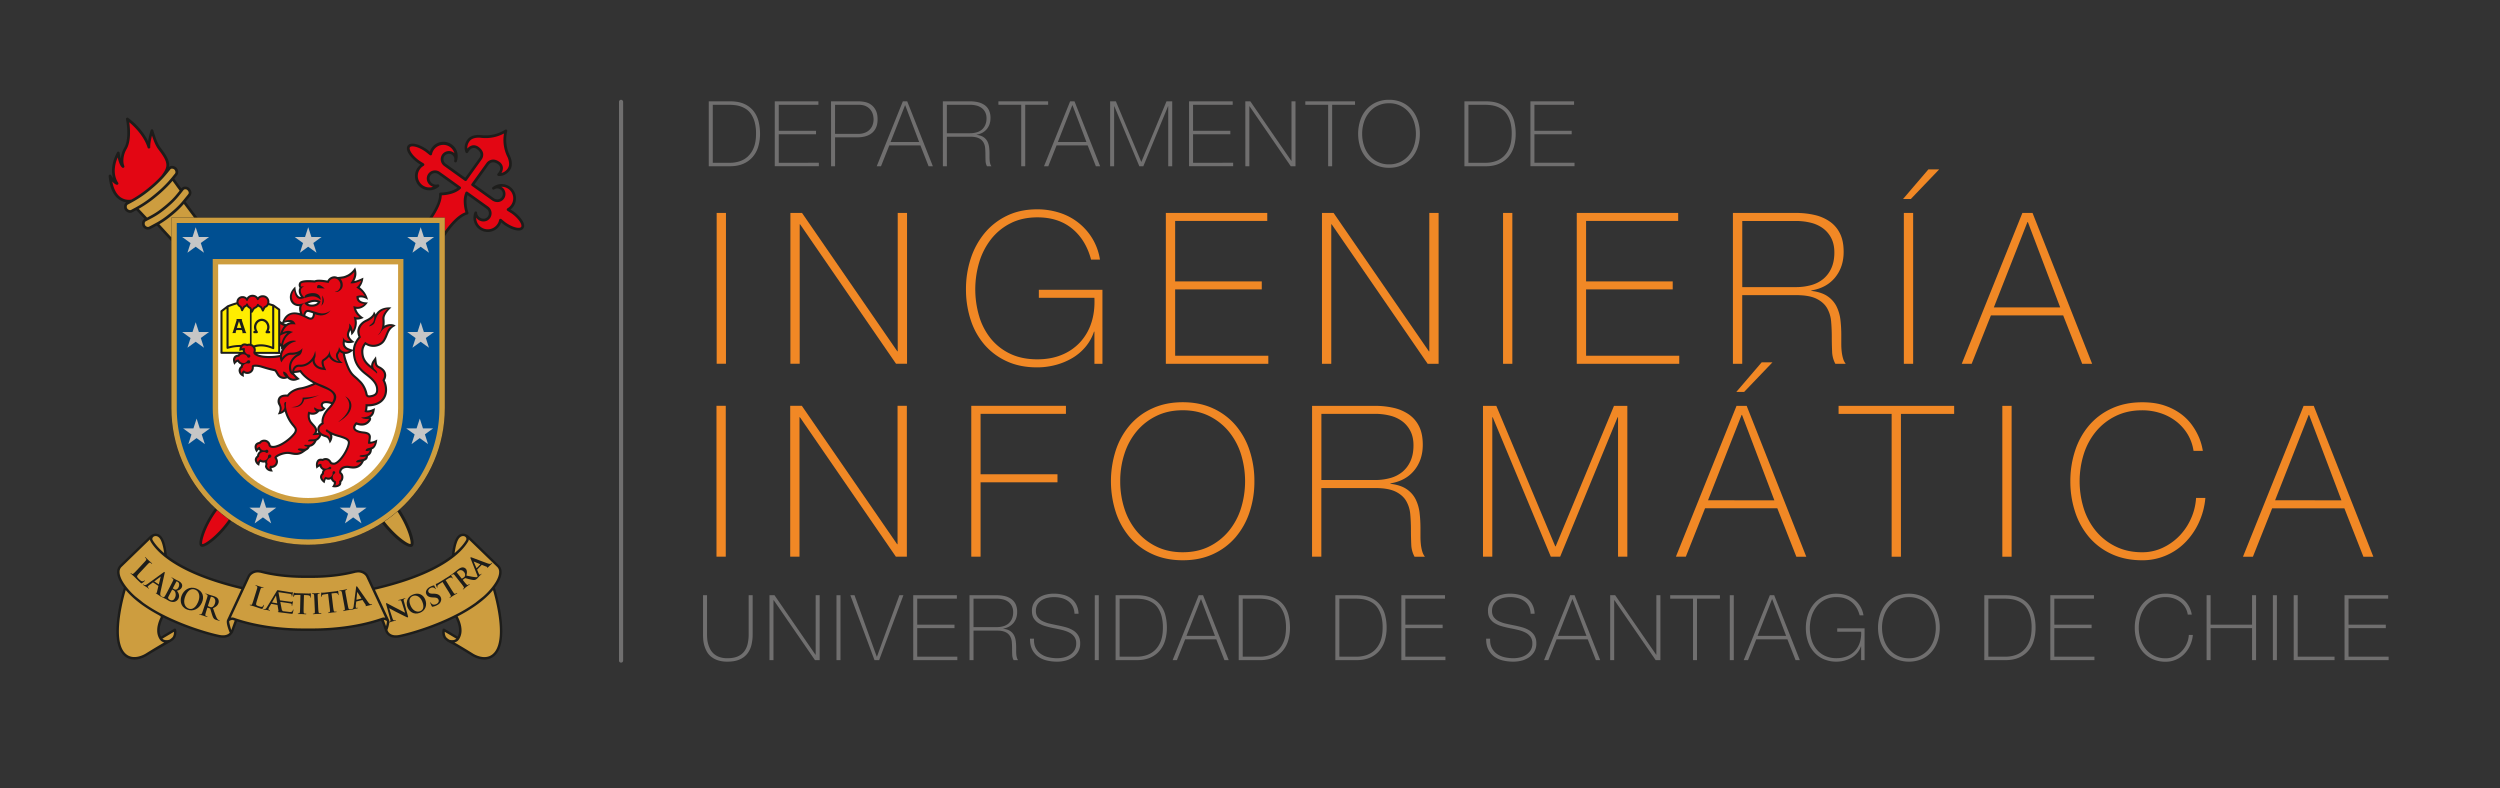 <svg id="Capa_1" data-name="Capa 1" xmlns="http://www.w3.org/2000/svg" viewBox="0 0 3856 1216"><rect x="0" y="0" width="3856" height="1216" fill="#333333" stroke="none"/><defs><style>.cls-1{fill:#f18825;}.cls-2{fill:#706f6f;}.cls-3{fill:#1d1d1b;}.cls-4{fill:#e30613;}.cls-5,.cls-6{fill:#cd9d3f;}.cls-6{fill-rule:evenodd;}.cls-7{fill:#004f91;}.cls-8{fill:#c6c6c6;}.cls-9{fill:#fff;}.cls-10{fill:#ffed00;}</style></defs><title>isotipo-diinf-color</title><path class="cls-1" d="M1105.38,328.38h14.34V561.06h-14.33Z"/><path class="cls-1" d="M1219.11,328.38H1237l147,213.46h.65V328.39H1399V561.07h-16.94L1234.1,346h-.65V561.06h-14.34Z"/><path class="cls-1" d="M1489.92,446a149.88,149.88,0,0,1,7.33-47.09,119.51,119.51,0,0,1,21.34-39.27A102.09,102.09,0,0,1,1553,332.8q20.37-9.94,46.77-9.94a111.75,111.75,0,0,1,34.21,5.21,91.17,91.17,0,0,1,50.84,39.76,88.59,88.59,0,0,1,11.74,32.59h-13.69q-8.16-30.63-29.33-47.9t-53.45-17.28q-23.46,0-41.38,9.12a89.13,89.13,0,0,0-30,24.44,108.09,108.09,0,0,0-18.25,35.36,146.55,146.55,0,0,0-.16,83.75,100.51,100.51,0,0,0,17.92,34.38,85.53,85.53,0,0,0,29.82,23.3q17.92,8.64,42,8.64,20.85,0,37.48-6.84a79.29,79.29,0,0,0,28.18-19.23,80.71,80.71,0,0,0,17.44-29.81q5.86-17.43,4.88-39h-85.7V447h98.09V561.08h-12.38V511.54h-.66a71.07,71.07,0,0,1-12.7,23,78.83,78.83,0,0,1-20,17.27,101.6,101.6,0,0,1-25.74,10.92,110.66,110.66,0,0,1-29.49,3.9q-26.4,0-46.77-9.45a100.45,100.45,0,0,1-34.38-25.74,110.49,110.49,0,0,1-21.18-38.3A151,151,0,0,1,1489.92,446Z"/><path class="cls-1" d="M1798.2,328.41h156.42V340.8H1812.54V434h133.61v12.38H1812.54V548.7h143.71v12.38H1798.2Z"/><path class="cls-1" d="M2039,328.42h17.92l147,213.45h.65V328.42h14.34V561.1H2202L2054,346h-.65V561.09H2039Z"/><path class="cls-1" d="M2318.3,328.43h14.34V561.1h-14.33Z"/><path class="cls-1" d="M2432,328.43h156.42v12.38H2446.37V434H2580v12.39H2446.37V548.73h143.71v12.38H2432Z"/><path class="cls-1" d="M2672.85,328.44H2770a127.18,127.18,0,0,1,28.68,3.09,67.64,67.64,0,0,1,23.46,10.11,48.25,48.25,0,0,1,15.8,18.41q5.7,11.42,5.71,28.35,0,23.46-13.2,39.59t-36.66,20v.65q16,2,25.26,8.48a41.48,41.48,0,0,1,13.85,16,64.48,64.48,0,0,1,5.86,20.85A200.63,200.63,0,0,1,2840,516.8v13.37a106.63,106.63,0,0,0,.65,12.22,60.32,60.32,0,0,0,2.12,10.59,23.72,23.72,0,0,0,4.07,8.14h-16a42.37,42.37,0,0,1-5-19.06q-.48-10.92-.49-22.65t-1-23.3a49.48,49.48,0,0,0-6.19-20.69q-5.22-9.12-16.46-14.67T2770,455.21H2687.2V561.12h-14.34ZM2770,442.83a86.12,86.12,0,0,0,23.63-3.1,50.13,50.13,0,0,0,18.73-9.61,45.7,45.7,0,0,0,12.39-16.62q4.56-10.1,4.56-24.11,0-13-4.89-22.33a43.11,43.11,0,0,0-13-15.15,53.59,53.59,0,0,0-18.9-8.47,95,95,0,0,0-22.48-2.61h-82.78v102Z"/><path class="cls-1" d="M2974.29,261.32h16.62l-43.67,45.62h-12Zm-37.8,67.13h14.34V561.13H2936.5Z"/><path class="cls-1" d="M3119.31,328.46H3135l91.9,232.68h-15.31l-29.33-74.63H3070.76l-29.66,74.62h-15.31Zm58.33,145.67-49.86-131.66h-.65l-51.81,131.65Z"/><path class="cls-1" d="M1105.09,625.92h14.34V858.6H1105.1Z"/><path class="cls-1" d="M1218.82,625.92h17.92l147,213.46h.65V625.93h14.34V858.61h-16.94l-148-215.09h-.65V858.6h-14.34Z"/><path class="cls-1" d="M1498.1,625.93h146v12.38H1512.44v93.2h118.62v12.39H1512.44V858.61H1498.1Z"/><path class="cls-1" d="M1934.78,742.29a148.91,148.91,0,0,1-7.5,47.74,114.61,114.61,0,0,1-21.67,38.78,100.58,100.58,0,0,1-34.7,25.9q-20.54,9.45-46.6,9.45t-46.77-9.45a100.41,100.41,0,0,1-34.87-25.91A114.52,114.52,0,0,1,1721,790a155.89,155.89,0,0,1,0-95.48,114.44,114.44,0,0,1,21.67-38.78,100.33,100.33,0,0,1,34.87-25.9q20.68-9.45,46.76-9.45t46.6,9.45a100.77,100.77,0,0,1,34.71,25.91,114.61,114.61,0,0,1,21.67,38.78A148.91,148.91,0,0,1,1934.78,742.29Zm-206.94,0a135,135,0,0,0,6.52,42.37,104.07,104.07,0,0,0,18.91,34.7,91.4,91.4,0,0,0,30.3,23.63q17.92,8.81,40.74,8.8t40.57-8.8A91.85,91.85,0,0,0,1895,819.36a104,104,0,0,0,18.9-34.71,140.9,140.9,0,0,0,0-84.73,104.42,104.42,0,0,0-18.9-34.7,92,92,0,0,0-30.15-23.63q-17.76-8.8-40.57-8.8t-40.73,8.8a91.41,91.41,0,0,0-30.31,23.62,104,104,0,0,0-18.9,34.71A135,135,0,0,0,1727.84,742.28Z"/><path class="cls-1" d="M2023.74,626h97.11a126.53,126.53,0,0,1,28.68,3.1,67.36,67.36,0,0,1,23.46,10.1,48.37,48.37,0,0,1,15.81,18.41q5.7,11.41,5.7,28.35,0,23.48-13.2,39.6t-36.66,20v.65q16,1.95,25.26,8.47a41.4,41.4,0,0,1,13.85,16,64.55,64.55,0,0,1,5.87,20.86,202.81,202.81,0,0,1,1.3,22.81v13.36a108.82,108.82,0,0,0,.65,12.22,61.25,61.25,0,0,0,2.12,10.59,23.69,23.69,0,0,0,4.08,8.15h-16a42.19,42.19,0,0,1-5.05-19.07q-.49-10.91-.49-22.64t-1-23.31a49.71,49.71,0,0,0-6.19-20.69q-5.22-9.12-16.46-14.66t-31.78-5.54h-82.77V858.63h-14.33Zm97.11,114.38a86.46,86.46,0,0,0,23.63-3.09,50.19,50.19,0,0,0,18.74-9.62A45.72,45.72,0,0,0,2175.6,711q4.56-10.11,4.56-24.12,0-13-4.89-22.32a43.11,43.11,0,0,0-13-15.16,53.59,53.59,0,0,0-18.9-8.47,95.07,95.07,0,0,0-22.49-2.61h-82.77v102Z"/><path class="cls-1" d="M2287.37,626h20.53l90.93,216.71h.65L2489.42,626H2510V858.65h-14.34V643.57H2495l-88.63,215.08H2392l-89.63-215.09h-.65V858.64h-14.34Z"/><path class="cls-1" d="M2678.43,626h15.64L2786,858.66h-15.31L2741.33,784H2629.87l-29.65,74.62h-15.31Zm58.33,145.67L2686.9,640h-.65l-51.81,131.66Zm-19.56-212.8h16.62l-43.66,45.62H2678.1Z"/><path class="cls-1" d="M2835.82,638.37V626h178.26v12.38H2932V858.67h-14.34V638.37Z"/><path class="cls-1" d="M3088.38,626h14.34V858.67h-14.34Z"/><path class="cls-1" d="M3193.31,742.34a148.91,148.91,0,0,1,7.5-47.74,114.44,114.44,0,0,1,21.67-38.78,100.33,100.33,0,0,1,34.87-25.9q20.68-9.45,46.76-9.45,20.54,0,35.52,5.38a90.87,90.87,0,0,1,25.26,13.36,79.27,79.27,0,0,1,16.78,17.43,97,97,0,0,1,9.94,17.76,87.47,87.47,0,0,1,4.73,14.34c.86,4,1.3,6.25,1.3,6.68H3383.3a69.49,69.49,0,0,0-9.45-26.23,72.44,72.44,0,0,0-17.92-19.72,79.62,79.62,0,0,0-24-12.38,90.71,90.71,0,0,0-27.86-4.24q-22.82,0-40.73,8.8a91.41,91.41,0,0,0-30.31,23.62,104,104,0,0,0-18.9,34.71,140.9,140.9,0,0,0,0,84.73,104,104,0,0,0,18.9,34.7A91.53,91.53,0,0,0,3263.38,843q17.92,8.81,40.74,8.8a73.33,73.33,0,0,0,31.77-7,86.93,86.93,0,0,0,25.91-18.57,92.08,92.08,0,0,0,17.76-26.72,90.86,90.86,0,0,0,7.65-31.45h14.34a114.27,114.27,0,0,1-10.26,38.46A107.47,107.47,0,0,1,3370.11,837a92.88,92.88,0,0,1-29.82,20,91.89,91.89,0,0,1-36.17,7.17q-26.09,0-46.77-9.45a100.35,100.35,0,0,1-34.87-25.91,114.61,114.61,0,0,1-21.67-38.78A148.91,148.91,0,0,1,3193.31,742.34Z"/><path class="cls-1" d="M3553.08,626h15.65l91.9,232.68h-15.32L3616,784.07H3504.53l-29.65,74.63h-15.32Zm58.34,145.67L3561.56,640h-.65l-51.82,131.65Z"/><path class="cls-2" d="M1093.18,156.28H1126q13.45,0,22.36,4.21a37.75,37.75,0,0,1,14.23,11.22,42.63,42.63,0,0,1,7.51,16,78.79,78.79,0,0,1,2.17,18.51,69.35,69.35,0,0,1-2.73,19.84,43.19,43.19,0,0,1-8.49,15.91,39.81,39.81,0,0,1-14.51,10.59q-8.76,3.85-20.83,3.86h-32.53Zm33.1,94.8a47.78,47.78,0,0,0,14.09-2.17,34.22,34.22,0,0,0,12.83-7.3,36.93,36.93,0,0,0,9.32-13.74q3.59-8.62,3.58-21.66a66.13,66.13,0,0,0-2-17.53,43.49,43.49,0,0,0-5.33-12.27,27.81,27.81,0,0,0-7.57-7.86,37.64,37.64,0,0,0-8.84-4.41,42.79,42.79,0,0,0-9.11-2,79.44,79.44,0,0,0-8.21-.49h-25.66v89.47Z"/><path class="cls-2" d="M1195,156.28h67.3v5.33h-61.13v40.11h57.49v5.33h-57.49v44H1263v5.33h-68Z"/><path class="cls-2" d="M1281.78,156.28h42.63a49.54,49.54,0,0,1,9.33,1,25,25,0,0,1,9.53,4,23.24,23.24,0,0,1,7.36,8.56q3,5.53,2.95,14.51,0,13.18-8.13,20.33t-23.28,7.16H1288v44.59h-6.17Zm6.17,50.21h35.2a28.63,28.63,0,0,0,11.43-2A19.85,19.85,0,0,0,1346.15,192a25.51,25.51,0,0,0,1.26-7.85,32,32,0,0,0-.84-6.66,20.23,20.23,0,0,0-3.37-7.43,20,20,0,0,0-7.08-6q-4.56-2.46-12.13-2.46h-36Z"/><path class="cls-2" d="M1392.56,156.28h6.73l39.55,100.13h-6.59l-12.62-32.11h-48l-12.76,32.11h-6.59Zm25.1,62.69-21.45-56.66h-.28L1373.63,219Z"/><path class="cls-2" d="M1454.26,156.28h41.79a54.53,54.53,0,0,1,12.34,1.34,29,29,0,0,1,10.09,4.34,20.79,20.79,0,0,1,6.8,7.93,27.08,27.08,0,0,1,2.46,12.2q0,10.09-5.68,17t-15.78,8.63V208q6.87.84,10.87,3.64a17.86,17.86,0,0,1,6,6.88,27.58,27.58,0,0,1,2.52,9,85.09,85.09,0,0,1,.57,9.82v5.75a45.79,45.79,0,0,0,.28,5.26,25.62,25.62,0,0,0,.91,4.55,10.31,10.31,0,0,0,1.75,3.51h-6.87a18.22,18.22,0,0,1-2.17-8.21q-.21-4.69-.21-9.74t-.43-10a21.44,21.44,0,0,0-2.66-8.9,16,16,0,0,0-7.08-6.31q-4.85-2.39-13.67-2.39h-35.62v45.58h-6.17Zm41.79,49.22a37,37,0,0,0,10.16-1.33,21.59,21.59,0,0,0,8.07-4.13,19.74,19.74,0,0,0,5.32-7.16,25,25,0,0,0,2-10.37,20.32,20.32,0,0,0-2.11-9.61,18.57,18.57,0,0,0-5.6-6.52,23.16,23.16,0,0,0-8.14-3.65,41.3,41.3,0,0,0-9.67-1.12h-35.62V205.5Z"/><path class="cls-2" d="M1539.94,161.61v-5.33h76.7v5.33H1581.3v94.8h-6.17v-94.8Z"/><path class="cls-2" d="M1650.58,156.28h6.73l39.54,100.13h-6.59l-12.62-32.11h-48l-12.76,32.11h-6.59Zm25.1,62.69-21.46-56.66h-.28L1631.65,219Z"/><path class="cls-2" d="M1712.27,156.28h8.84l39.12,93.26h.28l38.7-93.26h8.84V256.41h-6.17V163.86h-.28l-38.14,92.55h-6.17l-38.57-92.55h-.28v92.55h-6.17Z"/><path class="cls-2" d="M1834,156.28h67.31v5.33h-61.14v40.11h57.49v5.33h-57.49v44H1902v5.33h-68Z"/><path class="cls-2" d="M1920.79,156.28h7.71l63.24,91.85h.28V156.28h6.17V256.41h-7.29l-63.66-92.55H1927v92.55h-6.17Z"/><path class="cls-2" d="M2013.33,161.61v-5.33H2090v5.33H2054.7v94.8h-6.17v-94.8Z"/><path class="cls-2" d="M2190,206.35a64.1,64.1,0,0,1-3.23,20.54,49.26,49.26,0,0,1-9.32,16.69,43.42,43.42,0,0,1-14.94,11.15,47.4,47.4,0,0,1-20.05,4.06,47.92,47.92,0,0,1-20.12-4.06,43.09,43.09,0,0,1-15-11.15,49.28,49.28,0,0,1-9.33-16.69,67.15,67.15,0,0,1,0-41.09,49.23,49.23,0,0,1,9.33-16.68,43.09,43.09,0,0,1,15-11.15,47.92,47.92,0,0,1,20.12-4.07,47.4,47.4,0,0,1,20.05,4.07,43.42,43.42,0,0,1,14.94,11.15,49.21,49.21,0,0,1,9.32,16.68A64.17,64.17,0,0,1,2190,206.35Zm-89,0a58.14,58.14,0,0,0,2.8,18.23,44.8,44.8,0,0,0,8.13,14.93,38.63,38.63,0,0,0,30.57,14,38.91,38.91,0,0,0,17.46-3.78,39.6,39.6,0,0,0,13-10.17,44.8,44.8,0,0,0,8.13-14.93,60.54,60.54,0,0,0,0-36.46,45,45,0,0,0-8.13-14.94,39.57,39.57,0,0,0-13-10.16,38.78,38.78,0,0,0-17.46-3.79,38.71,38.71,0,0,0-30.57,14,45,45,0,0,0-8.13,14.94A58.14,58.14,0,0,0,2101,206.35Z"/><path class="cls-2" d="M2258.73,156.28h32.81q13.47,0,22.37,4.21a37.82,37.82,0,0,1,14.23,11.22,42.76,42.76,0,0,1,7.5,16,78.27,78.27,0,0,1,2.18,18.51,69.34,69.34,0,0,1-2.74,19.84A43,43,0,0,1,2326.6,242a39.85,39.85,0,0,1-14.52,10.59q-8.76,3.85-20.82,3.86h-32.53Zm33.09,94.8a47.85,47.85,0,0,0,14.1-2.17,34.3,34.3,0,0,0,12.83-7.3,36.93,36.93,0,0,0,9.32-13.74q3.57-8.62,3.58-21.66a65.68,65.68,0,0,0-2-17.53,42.93,42.93,0,0,0-5.33-12.27,27.67,27.67,0,0,0-7.57-7.86,37.38,37.38,0,0,0-8.83-4.41,42.74,42.74,0,0,0-9.12-2,79.26,79.26,0,0,0-8.2-.49H2264.9v89.47Z"/><path class="cls-2" d="M2360.53,156.28h67.31v5.33H2366.7v40.11h57.49v5.33H2366.7v44h61.84v5.33h-68Z"/><path class="cls-2" d="M1090.52,918.07v60c0,2,.09,4.26.28,6.88a43.15,43.15,0,0,0,1.4,8.06,42.38,42.38,0,0,0,3.16,8.14,24.57,24.57,0,0,0,5.54,7.15,26.21,26.21,0,0,0,8.62,5.05,36,36,0,0,0,12.41,1.89q9.25,0,15.5-2.59a25.06,25.06,0,0,0,10.09-7.43,29.94,29.94,0,0,0,5.54-11.71,65.15,65.15,0,0,0,1.68-15.44v-60h6.17v60a70.05,70.05,0,0,1-1.89,16.7,35.34,35.34,0,0,1-6.38,13.46,30.28,30.28,0,0,1-12,9q-7.5,3.3-18.72,3.3a45.44,45.44,0,0,1-15.14-2.25,32.35,32.35,0,0,1-10.45-5.82,27.2,27.2,0,0,1-6.52-8.2,46.57,46.57,0,0,1-3.65-9.33,45.84,45.84,0,0,1-1.54-9.1q-.29-4.43-.28-7.8v-60Z"/><path class="cls-2" d="M1186.85,918.07h7.72l63.24,91.84h.28V918.07h6.17v100.12H1257l-63.67-92.55H1193v92.55h-6.17Z"/><path class="cls-2" d="M1290.2,918.07h6.17v100.12h-6.17Z"/><path class="cls-2" d="M1352.33,1012.86h.28l34.63-94.79h6.18L1356,1018.19h-7.15l-37.3-100.12H1318Z"/><path class="cls-2" d="M1408.55,918.07h67.32v5.32h-61.15v40.1h57.5v5.34h-57.5v44h61.85v5.33h-68Z"/><path class="cls-2" d="M1495.36,918.07h41.79a54.58,54.58,0,0,1,12.35,1.32,29.33,29.33,0,0,1,10.09,4.35,20.77,20.77,0,0,1,6.8,7.92,27.12,27.12,0,0,1,2.46,12.21q0,10.08-5.69,17t-15.77,8.63v.27q6.87.84,10.87,3.65a17.85,17.85,0,0,1,6,6.87,27.63,27.63,0,0,1,2.52,9,87.33,87.33,0,0,1,.56,9.81v5.75a47.89,47.89,0,0,0,.28,5.26,25.54,25.54,0,0,0,.92,4.56,10.31,10.31,0,0,0,1.75,3.51h-6.87a18.13,18.13,0,0,1-2.17-8.21q-.23-4.69-.22-9.75t-.42-10a21.21,21.21,0,0,0-2.67-8.9,15.93,15.93,0,0,0-7.07-6.32q-4.85-2.38-13.68-2.38h-35.62v45.58h-6.17Zm41.79,49.21a37.12,37.12,0,0,0,10.17-1.32,22.05,22.05,0,0,0,8.07-4.14,19.94,19.94,0,0,0,5.32-7.16,25,25,0,0,0,2-10.37,20.44,20.44,0,0,0-2.11-9.61,18.5,18.5,0,0,0-5.61-6.52,22.74,22.74,0,0,0-8.13-3.64,40.29,40.29,0,0,0-9.68-1.13h-35.62v43.89Z"/><path class="cls-2" d="M1657.33,946.67a27.24,27.24,0,0,0-2.74-11.23,23.5,23.5,0,0,0-6.66-8,29.19,29.19,0,0,0-10-4.85,47.62,47.62,0,0,0-12.69-1.6,46.62,46.62,0,0,0-9,1,28.9,28.9,0,0,0-9,3.44,20.23,20.23,0,0,0-6.8,6.6,18.68,18.68,0,0,0-2.66,10.3,15.55,15.55,0,0,0,2.94,9.82,21.43,21.43,0,0,0,7.71,6.09,50.28,50.28,0,0,0,10.94,3.73q6.17,1.39,12.49,2.65t12.55,3a42.71,42.71,0,0,1,10.93,4.78,23.64,23.64,0,0,1,7.79,7.84,23,23,0,0,1,2.94,12.14,24.13,24.13,0,0,1-3.37,13.17,28.26,28.26,0,0,1-8.48,8.69,35,35,0,0,1-11.36,4.85,52.85,52.85,0,0,1-12,1.47,69.24,69.24,0,0,1-16.54-1.89,37,37,0,0,1-13.47-6.18,29.64,29.64,0,0,1-9-11q-3.3-6.72-3.16-16.4h6.17c-.28,5.51.52,10.17,2.39,13.95a25.16,25.16,0,0,0,7.78,9.33,32.05,32.05,0,0,0,11.71,5.25,59.78,59.78,0,0,0,14.16,1.62,44.87,44.87,0,0,0,9.61-1.12,30.25,30.25,0,0,0,9.39-3.78,23.34,23.34,0,0,0,7.16-7,19.53,19.53,0,0,0,2.87-10.94,16.94,16.94,0,0,0-2.95-10.32,21.82,21.82,0,0,0-7.78-6.45,50.72,50.72,0,0,0-10.94-3.93c-4.07-1-8.25-1.89-12.55-2.72s-8.37-1.82-12.48-3a42.87,42.87,0,0,1-10.94-4.56,23.52,23.52,0,0,1-7.71-7.43q-2.94-4.56-2.94-11.71a23.75,23.75,0,0,1,3-12.27,24.71,24.71,0,0,1,7.86-8.27,34.57,34.57,0,0,1,10.86-4.63,49.73,49.73,0,0,1,11.92-1.47,58.15,58.15,0,0,1,14.66,1.76,34.76,34.76,0,0,1,11.92,5.46,27.35,27.35,0,0,1,8.2,9.6,34.11,34.11,0,0,1,3.5,14.17Z"/><path class="cls-2" d="M1688.59,918.07h6.17v100.12h-6.17Z"/><path class="cls-2" d="M1720.71,918.07h32.82q13.46,0,22.36,4.2a37.86,37.86,0,0,1,14.24,11.22,42.62,42.62,0,0,1,7.49,16A77.82,77.82,0,0,1,1799.8,968a69.3,69.3,0,0,1-2.73,19.84,43.29,43.29,0,0,1-8.48,15.92,39.8,39.8,0,0,1-14.52,10.58q-8.77,3.87-20.82,3.87h-32.54Zm33.1,94.79a47.8,47.8,0,0,0,14.09-2.18,34.23,34.23,0,0,0,12.83-7.28,37.11,37.11,0,0,0,9.33-13.75q3.57-8.64,3.57-21.67a66.18,66.18,0,0,0-2-17.53,43.49,43.49,0,0,0-5.33-12.27,27.72,27.72,0,0,0-7.57-7.84,37.34,37.34,0,0,0-8.84-4.43,42.46,42.46,0,0,0-9.11-2,77.1,77.1,0,0,0-8.21-.5h-25.66v89.47Z"/><path class="cls-2" d="M1848.88,918.07h6.73l39.54,100.12h-6.58L1876,986.07h-48l-12.75,32.12h-6.6Zm25.1,62.67-21.46-56.65h-.27L1830,980.74Z"/><path class="cls-2" d="M1910.57,918.07h32.82q13.45,0,22.37,4.2A37.82,37.82,0,0,1,1980,933.49a42.79,42.79,0,0,1,7.5,16,78.33,78.33,0,0,1,2.18,18.51,69,69,0,0,1-2.74,19.84,43,43,0,0,1-8.48,15.92,39.63,39.63,0,0,1-14.52,10.58q-8.76,3.87-20.82,3.87h-32.54Zm33.1,94.79a47.91,47.91,0,0,0,14.1-2.18,34.39,34.39,0,0,0,12.83-7.28,37.21,37.21,0,0,0,9.32-13.75q3.58-8.64,3.58-21.67a65.73,65.73,0,0,0-2-17.53,43.2,43.2,0,0,0-5.32-12.27,27.75,27.75,0,0,0-7.58-7.84,37.15,37.15,0,0,0-8.84-4.43,42.46,42.46,0,0,0-9.11-2,76.78,76.78,0,0,0-8.2-.5h-25.67v89.47Z"/><path class="cls-2" d="M2059.64,918.07h32.82q13.45,0,22.36,4.2a37.82,37.82,0,0,1,14.23,11.22,42.49,42.49,0,0,1,7.5,16,78.33,78.33,0,0,1,2.18,18.51,69.3,69.3,0,0,1-2.73,19.84,43.16,43.16,0,0,1-8.49,15.92,39.68,39.68,0,0,1-14.51,10.58q-8.77,3.87-20.83,3.87h-32.53Zm33.1,94.79a47.85,47.85,0,0,0,14.09-2.18,34.31,34.31,0,0,0,12.83-7.28,37.11,37.11,0,0,0,9.33-13.75q3.57-8.64,3.57-21.67a66.18,66.18,0,0,0-2-17.53,43.49,43.49,0,0,0-5.33-12.27,27.86,27.86,0,0,0-7.57-7.84,37.34,37.34,0,0,0-8.84-4.43,42.68,42.68,0,0,0-9.12-2,76.78,76.78,0,0,0-8.2-.5h-25.66v89.47Z"/><path class="cls-2" d="M2161.44,918.07h67.32v5.32h-61.15v40.1h57.5v5.34h-57.5v44h61.84v5.33h-68Z"/><path class="cls-2" d="M2360.86,946.67a26.94,26.94,0,0,0-2.74-11.23,23.38,23.38,0,0,0-6.66-8,29.14,29.14,0,0,0-10-4.85,47.75,47.75,0,0,0-12.7-1.6,46.44,46.44,0,0,0-9,1,28.77,28.77,0,0,0-9,3.44,20.29,20.29,0,0,0-6.79,6.6,18.6,18.6,0,0,0-2.67,10.3,15.61,15.61,0,0,0,2.94,9.82,21.35,21.35,0,0,0,7.71,6.09,50,50,0,0,0,11,3.73c4.1.93,8.27,1.82,12.47,2.65s8.49,1.85,12.56,3a42.56,42.56,0,0,1,10.93,4.78,23.64,23.64,0,0,1,7.79,7.84,23,23,0,0,1,2.94,12.14,24.13,24.13,0,0,1-3.37,13.17,28.23,28.23,0,0,1-8.47,8.69,35.28,35.28,0,0,1-11.37,4.85,52.84,52.84,0,0,1-12,1.47,69.53,69.53,0,0,1-16.56-1.89,37.05,37.05,0,0,1-13.46-6.18,29.74,29.74,0,0,1-9-11q-3.3-6.72-3.16-16.4h6.17c-.29,5.51.51,10.17,2.39,13.95a25.06,25.06,0,0,0,7.78,9.33,32.13,32.13,0,0,0,11.71,5.25,59.86,59.86,0,0,0,14.17,1.62,44.85,44.85,0,0,0,9.6-1.12,30.25,30.25,0,0,0,9.39-3.78,23.42,23.42,0,0,0,7.15-7,19.45,19.45,0,0,0,2.88-10.94,16.94,16.94,0,0,0-3-10.32,21.91,21.91,0,0,0-7.78-6.45,50.92,50.92,0,0,0-10.94-3.93c-4.06-1-8.24-1.89-12.54-2.72s-8.37-1.82-12.49-3a42.8,42.8,0,0,1-10.93-4.56A23.49,23.49,0,0,1,2298,954q-2.94-4.56-2.94-11.71a23.65,23.65,0,0,1,3-12.27,24.61,24.61,0,0,1,7.86-8.27,34.63,34.63,0,0,1,10.87-4.63,49.52,49.52,0,0,1,11.91-1.47,58.09,58.09,0,0,1,14.66,1.76,34.62,34.62,0,0,1,11.91,5.46,27.5,27.5,0,0,1,8.22,9.6,34.11,34.11,0,0,1,3.5,14.17Z"/><path class="cls-2" d="M2421.85,918.07h6.74l39.53,100.12h-6.58l-12.63-32.12h-48l-12.76,32.12h-6.59Zm25.1,62.67-21.46-56.65h-.27l-22.29,56.65Z"/><path class="cls-2" d="M2483.54,918.07h7.71l63.26,91.84h.27V918.07H2561v100.12h-7.3L2490,925.64h-.27v92.55h-6.18Z"/><path class="cls-2" d="M2576.1,923.39v-5.32h76.71v5.32h-35.35v94.8h-6.16v-94.8Z"/><path class="cls-2" d="M2668,918.07h6.18v100.12H2668Z"/><path class="cls-2" d="M2729.8,918.07h6.73l39.54,100.12h-6.59l-12.62-32.12h-48l-12.76,32.12h-6.59Zm25.1,62.67-21.46-56.65h-.28l-22.29,56.65Z"/><path class="cls-2" d="M2785.33,968.68a64.54,64.54,0,0,1,3.15-20.25,51.24,51.24,0,0,1,9.18-16.9A43.94,43.94,0,0,1,2812.45,920a45.42,45.42,0,0,1,20.14-4.28,47.9,47.9,0,0,1,14.72,2.24,39.49,39.49,0,0,1,12.54,6.6,39.07,39.07,0,0,1,9.33,10.51,37.85,37.85,0,0,1,5.05,14h-5.89q-3.51-13.2-12.63-20.63t-23-7.42A37.72,37.72,0,0,0,2802,935.44a46.77,46.77,0,0,0-7.85,15.22,62.93,62.93,0,0,0-.07,36,43.22,43.22,0,0,0,7.71,14.79,36.85,36.85,0,0,0,12.83,10,41.24,41.24,0,0,0,18.09,3.71,42.3,42.3,0,0,0,16.13-2.94A34.11,34.11,0,0,0,2861,1004a34.89,34.89,0,0,0,7.51-12.84,46,46,0,0,0,2.11-16.76h-36.88V969.1h42.2v49.09h-5.32V996.88h-.29a30.61,30.61,0,0,1-5.46,9.87,34.45,34.45,0,0,1-8.63,7.44,43.58,43.58,0,0,1-11.08,4.69,50.46,50.46,0,0,1-32.81-2.38,42.85,42.85,0,0,1-14.79-11.08,47.22,47.22,0,0,1-9.12-16.47A65,65,0,0,1,2785.33,968.68Z"/><path class="cls-2" d="M2991.88,968.12a64.06,64.06,0,0,1-3.22,20.54,49.18,49.18,0,0,1-9.33,16.69,43.2,43.2,0,0,1-14.94,11.15,51.57,51.57,0,0,1-40.16,0,43,43,0,0,1-15-11.15,49.18,49.18,0,0,1-9.33-16.69,66.92,66.92,0,0,1,0-41.08,49.14,49.14,0,0,1,9.33-16.68,43,43,0,0,1,15-11.15,51.57,51.57,0,0,1,40.16,0,43.2,43.2,0,0,1,14.94,11.15,49.14,49.14,0,0,1,9.33,16.68A64.15,64.15,0,0,1,2991.88,968.12Zm-89,0a58.24,58.24,0,0,0,2.8,18.24,44.65,44.65,0,0,0,8.14,14.93,38.71,38.71,0,0,0,30.56,14,38.72,38.72,0,0,0,17.46-3.79,39.24,39.24,0,0,0,13-10.16,45,45,0,0,0,8.14-14.93,60.78,60.78,0,0,0,0-36.47,45,45,0,0,0-8.14-14.93,39.4,39.4,0,0,0-13-10.17,38.85,38.85,0,0,0-17.46-3.78,38.63,38.63,0,0,0-30.56,14,44.65,44.65,0,0,0-8.14,14.93A58.18,58.18,0,0,0,2902.84,968.12Z"/><path class="cls-2" d="M3060.61,918.07h32.81q13.47,0,22.38,4.2A37.9,37.9,0,0,1,3130,933.49a43,43,0,0,1,7.5,16,78.33,78.33,0,0,1,2.16,18.51,69.3,69.3,0,0,1-2.72,19.84,43,43,0,0,1-8.49,15.92,39.71,39.71,0,0,1-14.52,10.58q-8.74,3.87-20.81,3.87h-32.54Zm33.1,94.79a47.8,47.8,0,0,0,14.09-2.18,34.23,34.23,0,0,0,12.83-7.28,37,37,0,0,0,9.33-13.75q3.57-8.64,3.57-21.67a65.73,65.73,0,0,0-2-17.53,42.65,42.65,0,0,0-5.33-12.27,27.46,27.46,0,0,0-7.57-7.84,37.09,37.09,0,0,0-8.83-4.43,42.73,42.73,0,0,0-9.11-2,76.93,76.93,0,0,0-8.2-.5h-25.66v89.47Z"/><path class="cls-2" d="M3162.41,918.07h67.31v5.32h-61.13v40.1h57.49v5.34h-57.49v44h61.84v5.33h-68Z"/><path class="cls-2" d="M3292.69,968.12a64.14,64.14,0,0,1,3.21-20.54,49.14,49.14,0,0,1,9.33-16.68,43.09,43.09,0,0,1,15-11.15,47.89,47.89,0,0,1,20.12-4.07,45.1,45.1,0,0,1,15.28,2.32,38.68,38.68,0,0,1,10.87,5.74,33.94,33.94,0,0,1,7.22,7.5,41.6,41.6,0,0,1,4.29,7.64,38,38,0,0,1,2,6.18c.37,1.72.56,2.68.56,2.87h-6.16a30,30,0,0,0-4.07-11.29,31,31,0,0,0-7.72-8.48,34.3,34.3,0,0,0-10.3-5.33,38.9,38.9,0,0,0-12-1.82,38.63,38.63,0,0,0-30.57,14,44.45,44.45,0,0,0-8.13,14.93,60.57,60.57,0,0,0,0,36.47,44.45,44.45,0,0,0,8.13,14.93,38.71,38.71,0,0,0,30.57,14,31.65,31.65,0,0,0,13.68-3,37.28,37.28,0,0,0,11.14-8,39.43,39.43,0,0,0,7.65-11.5,38.91,38.91,0,0,0,3.28-13.53h6.18a49.07,49.07,0,0,1-4.42,16.55,46.9,46.9,0,0,1-9.11,13.11,40.06,40.06,0,0,1-12.83,8.63,39.65,39.65,0,0,1-15.57,3.08,47.89,47.89,0,0,1-20.12-4.07,43.09,43.09,0,0,1-15-11.15,49.18,49.18,0,0,1-9.33-16.69A64.06,64.06,0,0,1,3292.69,968.12Z"/><path class="cls-2" d="M3403.46,918.07h6.18v45.42h63.93V918.07h6.18v100.12h-6.18V968.83h-63.93v49.36h-6.18Z"/><path class="cls-2" d="M3505.7,918.07h6.18v100.12h-6.18Z"/><path class="cls-2" d="M3537.81,918.07H3544v94.79h56.79v5.33h-63Z"/><path class="cls-2" d="M3616.2,918.07h67.31v5.32h-61.13v40.1h57.49v5.34h-57.49v44h61.84v5.33h-68Z"/><path class="cls-3" d="M791.57,325.77l-4.16-2.62A21.48,21.48,0,0,0,795.84,306a19.74,19.74,0,0,0-.31-3.66A22.09,22.09,0,0,0,760,288.64l-.07,0H760l-.19.1a2.06,2.06,0,0,0-.77,1.65,2.16,2.16,0,0,0,.39,1.23,2.12,2.12,0,0,0,2.89.51,8.47,8.47,0,0,1,11.61,12c-2.66,3.69-7.79,4.49-11.92,1.87l-30.09-21.54,22-30.73c.52-.69,5.32-6.74,13.93-.62a8.15,8.15,0,0,1,3.66,5.63c.28,2.74-1.11,5.91-4,9.17a2,2,0,0,0-.42,2.1,2.05,2.05,0,0,0,1.62,1.38c.41.05,10.05,1.52,17.6-8.61,7.31-9.81-.3-23.6-.61-24.17a56.71,56.71,0,0,1-3.35-36.27,2.11,2.11,0,0,0-.83-2.23,2.18,2.18,0,0,0-2.34-.06,56.91,56.91,0,0,1-35.52,8.51c-1.13-.21-16.19-2.74-23,7.15-7.14,10.4-2.66,19.08-2.46,19.46a2.11,2.11,0,0,0,3.68,0c2.14-3.84,4.67-6.2,7.37-6.8a7.88,7.88,0,0,1,6.47,1.69c3.21,2.29,5,4.78,5.41,7.4a5.82,5.82,0,0,1,.1,1.09,8.49,8.49,0,0,1-1.57,4.78s-19.88,27.74-22.07,30.84c-3.08-2.23-30-21.58-30-21.58a9.09,9.09,0,0,1-3.62-7.13,8.18,8.18,0,0,1,1.52-4.75,8.48,8.48,0,0,1,11.84-1.94,8.35,8.35,0,0,1,3.22,9.07,2.06,2.06,0,0,0,1.39,2.55,2.11,2.11,0,0,0,2.6-1.26,1.45,1.45,0,0,0,.07-.26h0a21.91,21.91,0,0,0,1.34-7.4A22,22,0,0,0,663,234l-3.82-3.09c-11.14-8-25.55-12.88-30.35-6.25a7.17,7.17,0,0,0-1.27,4.19c0,6.82,7.83,16,16.92,22.55,0,0,2.23,1.39,4.16,2.62a22.66,22.66,0,0,0-4.31,4.38A22.1,22.1,0,0,0,676.82,288a2.1,2.1,0,0,0-2.15-3.54c-2.32.88-6.12,0-8.62-2-3.82-3.08-4.7-8.21-2-11.9a8.47,8.47,0,0,1,11.83-2l5.28,3.78s20.43,14.63,24.26,17.4c-10,7.36-25.89,7.3-26,7.3a2.08,2.08,0,0,0-1.55.65,2,2,0,0,0-.59,1.58c.76,12-9.47,28.27-15.11,36.37H304.63l-18.35-24.51c2.52-3,5.85-7.13,5.85-7.13l1.59-2c2-2.63,2.75-7.33-1.87-11.89a8.69,8.69,0,0,0-6.59-2.29,7.29,7.29,0,0,0-5.46,2.67l-.12.14-3.25-4.52-4.15-5.77-3.41-4.68c1.58-1.93,4.53-5.61,4.53-5.61a7.14,7.14,0,0,0,1.45-4.53,10,10,0,0,0,0-1.07,9.87,9.87,0,0,0-3.55-6.54,9.38,9.38,0,0,0-6.87-2,7.32,7.32,0,0,0-3.87,1.57c1.44-8.27-2.56-16.25-12.4-29.06-4.87-6.4-7.46-13.36-11.75-27.52a2.13,2.13,0,0,0-2.05-1.48,2.08,2.08,0,0,0-2,1.51,139,139,0,0,0-4,16.86c-10.34-21.53-29.84-35.33-30.74-36a2.09,2.09,0,0,0-2.38,0,2.06,2.06,0,0,0-.93,1.74,1.77,1.77,0,0,0,0,.45,113.56,113.56,0,0,1,2.05,20.77c0,7.91-1,16.55-4.61,22.91a40.76,40.76,0,0,0-5.44,16.95,86,86,0,0,1-1.78-9,2.12,2.12,0,0,0-1.73-1.77,2.09,2.09,0,0,0-2.23,1.08c-5.93,11.09-7.81,20.56-7.81,28.13a41.18,41.18,0,0,0,1.64,11.68,43.71,43.71,0,0,1-2.82-4.28,2.13,2.13,0,0,0-4,1.21c1.63,17.68,7.09,29.83,16.21,36.1a25.28,25.28,0,0,0,10.93,4.3,7.18,7.18,0,0,0-3,4,9.63,9.63,0,0,0,.61,7.15,10.2,10.2,0,0,0,5.8,4.69,7.54,7.54,0,0,0,5.75-.34s4.18-2.23,6.35-3.41l4,4.21,4.88,5.19,3.82,4-.12.07c-4,2.12-4.7,7.8-2.75,11.58a9.64,9.64,0,0,0,5.6,4.56,7.77,7.77,0,0,0,5.89-.35l2.51-1.3,7.86-4.24,22.46,24.49V629.52a209.51,209.51,0,0,0,61.76,149c1.88,1.87,3.8,3.67,5.71,5.45l-2,2.94c-17.17,24-26.17,51.74-20.54,55.72a4.9,4.9,0,0,0,3.79.69c8.24-1.37,27.23-17,42.37-38.11l1.06-1.54A210.88,210.88,0,0,0,589,806.89c18.14,23.33,40.42,40.66,47.09,35.91,6.29-4.58-3.73-33.17-19.5-57,2.62-2.37,5.17-4.81,7.68-7.32a209.36,209.36,0,0,0,61.81-149V364.41l1.48-2.08c.11-.1,1.23-1.84,1.23-1.84s.13-.24.17-.24c4.06-6,18.41-25.81,32.1-29.54a2.19,2.19,0,0,0,1.3-1.07,2,2,0,0,0,.23-1,2.94,2.94,0,0,0-.09-.71,57.1,57.1,0,0,1-3-17.45,31.06,31.06,0,0,1,1.54-9.53l29.51,21.14a8.58,8.58,0,0,1,3.51,6.92,8.32,8.32,0,0,1-1.59,4.9c-2.64,3.72-7.79,4.51-11.91,1.88-2.73-1.72-4.75-5-4.62-7.5a2.11,2.11,0,0,0-4.05-.92,22.07,22.07,0,0,0,38.38,21.21,21.09,21.09,0,0,0,2.78-5.45l3.81,3.1c9.17,6.59,19,10.2,25.14,9.19a7.61,7.61,0,0,0,5.19-3,6.87,6.87,0,0,0,1.3-4.15C808.5,341.51,800.67,332.3,791.57,325.77Z"/><path class="cls-4" d="M186.15,304.32c-6.46-4.51-10.74-12.78-13-24.36,2,2.23,4.34,4.31,6.79,5a2.08,2.08,0,0,0,2.32-.82,1.93,1.93,0,0,0,.37-1.19,2,2,0,0,0-.43-1.28c-.33-.45-5.23-6.94-5.23-18.55a52.83,52.83,0,0,1,4.57-20.32c1.24,5.62,3.5,13.09,7,15.71a2.08,2.08,0,0,0,3.33-1.71,2.18,2.18,0,0,0-.15-.83,21.87,21.87,0,0,1-1.42-8.42,35.9,35.9,0,0,1,5.06-17.82c4-7.17,5.19-16.58,5.19-25.08a113.44,113.44,0,0,0-1.22-16.07c7.34,6.14,22.41,20.45,28.39,39.11a2.08,2.08,0,0,0,2.51,1.36,2.15,2.15,0,0,0,1.59-2c0-.12,0-.26,0-.4a4.59,4.59,0,0,1-.09-1.28c0-2.13.38-7.07,2.69-16.31,3.34,10.22,5.95,16.22,10.33,22,8.18,10.67,11.87,17.39,11.87,23.48,0,5.34-2.87,10.22-7.93,16.85a177.08,177.08,0,0,1-18.39,17.35,172.14,172.14,0,0,1-27.77,19.15A22.38,22.38,0,0,1,186.15,304.32Z"/><path class="cls-5" d="M209.55,319.82s-1,.56-2.32,1.23c-2.2,1.17-5.25,2.85-5.25,2.85a3.7,3.7,0,0,1-2.6,0,5.9,5.9,0,0,1-3.33-2.6,5.61,5.61,0,0,1-.3-3.95,2.9,2.9,0,0,1,1.38-1.81c2.38-1.27,4.64-2.47,6.88-3.72A177.44,177.44,0,0,0,232.9,292a186.78,186.78,0,0,0,19-17.85c3.79-4.18,7.28-8.38,10.93-13a3,3,0,0,1,2-1,5.49,5.49,0,0,1,3.81,1.1h0a5.81,5.81,0,0,1,1.95,3.76,3.51,3.51,0,0,1-.52,2.49s-2.2,2.72-3.76,4.68c-.94,1.13-1.61,2-1.61,2s-.2.24-.33.35c-1.76,2.12-3.56,4.17-5.41,6.22l-.36.38-2.53,2.7c-.18.2-.38.38-.57.59-.81.84-1.66,1.69-2.53,2.54-.1.11-.23.21-.33.33-4,4-8.4,7.86-13.48,12.07q-3.69,3.07-7.15,5.74c-.15.11-.28.24-.44.34-.71.54-1.37,1-2.08,1.54s-1.26,1-1.91,1.43c-.46.35-.94.67-1.37,1-.77.5-1.52,1-2.25,1.55s-1.23.82-1.85,1.26l-1.53,1C217.06,315.48,213.46,317.65,209.55,319.82Z"/><path class="cls-5" d="M222.18,330.71l-4.86-5.19L214,322.09a184.47,184.47,0,0,0,27.71-19.36A192.74,192.74,0,0,0,266.11,279l2.76,3.8,4.15,5.78,4,5.49-1.59,2c-.28.38-.56.7-.85,1.07l-1,1.25c-.36.45-.75.88-1.13,1.35l-.73.89c-.63.75-1.23,1.47-1.86,2.18l0,0c-.37.43-.77.86-1.14,1.3l-.1.06-1.12,1.25a.31.31,0,0,1-.16.14c-.36.4-.75.8-1.14,1.21L266,307c-.37.39-.75.78-1.15,1.18l-.3.28c-.36.36-.79.74-1.16,1.14-.12.12-.27.23-.39.36L261.84,311c-.18.15-.36.32-.55.5-.36.34-.73.67-1.13,1a5.9,5.9,0,0,1-.74.66c-.36.31-.68.62-1.06.94l-1.13,1c-.23.21-.55.45-.79.67-.68.59-1.4,1.19-2.13,1.81s-1.45,1.2-2.16,1.73c-.44.39-.87.73-1.31,1.08-.23.18-.47.37-.72.54-.45.38-.89.73-1.35,1.07a5.83,5.83,0,0,0-.53.43c-.53.37-1,.73-1.43,1.09a4.15,4.15,0,0,0-.41.27L245,324.87a2.23,2.23,0,0,0-.33.2c-.46.34-.9.67-1.41,1l-.25.16c-.45.32-.94.63-1.4.94a.91.91,0,0,1-.23.16c-.45.28-.88.59-1.35.91l-.22.11-1.35.84-.24.14-1.34.81a2.12,2.12,0,0,0-.2.12l-1.38.78-.17.12c-.47.27-1,.53-1.42.8l-.17.07c-.48.28-1,.55-1.51.83l0,0c-.92.5-1.88,1-2.84,1.5-.69.39-1.38.72-2.11,1.1l-.21.12C225.37,334.1,222.18,330.71,222.18,330.71Z"/><path class="cls-5" d="M239,344.75c-3.16,1.69-6.88,3.72-6.88,3.72l-2.55,1.27a3.45,3.45,0,0,1-2.66.07,5.69,5.69,0,0,1-3.13-2.44c-1-2-.81-5,1-6l2.29-1.15.29-.19c10.65-5.5,17.06-8.8,29.5-19.13s17.07-16.12,24.45-25.54l.08-.07.55-.73.34-.42h0l.83-1.1a3.27,3.27,0,0,1,2.44-1.06,4.45,4.45,0,0,1,3.39,1.11c1.67,1.66,2.19,3.09,2.19,4.2a3.3,3.3,0,0,1-.74,2.08l-1.55,2s-2.79,3.41-5.11,6.28c-1.69,2.1-3.16,3.88-3.16,3.88a123.17,123.17,0,0,1-11.9,12c-1.75,1.53-3.55,3.09-5.47,4.69l-.19.12c-1.84,1.54-3.7,3-5.51,4.43a121.09,121.09,0,0,1-14.07,9.56Z"/><path class="cls-5" d="M264.39,366.19c-5.69-6.15-15.17-16.58-18.63-20.31a142.6,142.6,0,0,0,19.95-14.24,139.43,139.43,0,0,0,17.85-17.09c3.22,4.25,11.15,14.86,15.81,21.13h-35Z"/><path class="cls-4" d="M352,802.74c-17,23.71-36.19,36.93-40.1,36.43a3.35,3.35,0,0,1-.21-1.34c0-6.13,5.89-26.66,21.61-48.52,0,0,.79-1.16,1.74-2.51a205.57,205.57,0,0,0,18.07,14.41Z"/><path class="cls-5" d="M633.41,837.48a3.58,3.58,0,0,1-.25,1.54c-3.76.64-22.42-11.88-40.19-34.7A215.78,215.78,0,0,0,613,788.88C627.73,811.13,633.41,831.21,633.41,837.48Z"/><path class="cls-4" d="M803.79,350.05a3.66,3.66,0,0,1-2.45,1.24c-4.16.69-12.56-1.66-22-8.43L773.38,338a2.19,2.19,0,0,0-3.52,1.17,16.81,16.81,0,0,1-3,7,17.88,17.88,0,0,1-32.44-10.33c0-.06,0-.11,0-.15a15.05,15.05,0,0,0,3.85,3.69c6,3.87,13.61,2.59,17.59-3a12.74,12.74,0,0,0-2.9-17.7l-31.9-22.85a2.11,2.11,0,0,0-1.74-.31,2,2,0,0,0-1.38,1.17,33.57,33.57,0,0,0-2.69,13.88,61.48,61.48,0,0,0,2.59,16.85c-13.45,4.92-26.25,21.49-31.81,29.56V335.68H667.2c5.8-8.62,13.87-22.62,14.17-34.43,5.44-.22,20-1.6,29-10a2.12,2.12,0,0,0,.65-1.52.3.3,0,0,0,0-.14,2.08,2.08,0,0,0-.85-1.58l-26.6-19.09-5.3-3.74a12.66,12.66,0,0,0-17.68,2.94,12.15,12.15,0,0,0-2.33,7.2,13.29,13.29,0,0,0,5.17,10.39,14.15,14.15,0,0,0,4.51,2.45,17.81,17.81,0,0,1-20.15-27.31,17.35,17.35,0,0,1,5.7-5.12,2.2,2.2,0,0,0,1-1.82,2.28,2.28,0,0,0-1-1.84l-6.52-4.1c-12.13-8.66-16.69-18-14.65-20.87s12.38-1.47,24.47,7.21l6,4.82a2.29,2.29,0,0,0,2.09.4,2.08,2.08,0,0,0,1.4-1.53,17.81,17.81,0,0,1,34.63-1.64c-.39-.35-.71-.74-1.12-1a12.53,12.53,0,0,0-9.41-2.2,12.71,12.71,0,0,0-8.31,5.13,12.85,12.85,0,0,0,2.83,17.61l32,22.94a2.17,2.17,0,0,0,1.56.35,1.94,1.94,0,0,0,1.35-.85L743,245.83a12.68,12.68,0,0,0,2.23-9c-.58-3.76-3-7.19-7.1-10.17a12.2,12.2,0,0,0-9.85-2.37,13.74,13.74,0,0,0-7.42,4.94c0-.43-.11-.83-.11-1.3a17.17,17.17,0,0,1,3.33-9.84c5.36-7.79,18.73-5.39,18.85-5.39s.07,0,.1,0a60.5,60.5,0,0,0,34.36-6.8,56.64,56.64,0,0,0-.9,9.5,59.69,59.69,0,0,0,5.43,25.19,27.88,27.88,0,0,1,3.31,12,12.47,12.47,0,0,1-2.33,7.6,16.45,16.45,0,0,1-9.5,6.61,14.55,14.55,0,0,0,2.31-7.41,7.52,7.52,0,0,0-.06-1.17,12,12,0,0,0-5.4-8.58c-4-2.84-7.89-4-11.67-3.34a13.41,13.41,0,0,0-8.11,4.95l-23.24,32.42a2,2,0,0,0-.36,1.57,2,2,0,0,0,.86,1.36l31.73,22.75c6.29,4,13.84,2.73,17.82-2.84a12.44,12.44,0,0,0,2.36-7.35,12.7,12.7,0,0,0-5.26-10.33c-.47-.31-1-.46-1.45-.72a17.8,17.8,0,0,1,15.33,28.19,17.49,17.49,0,0,1-5.67,5.11,2.07,2.07,0,0,0-1,1.8,2.14,2.14,0,0,0,1,1.87l6.49,4.05C801.23,337.9,805.85,347.2,803.79,350.05Z"/><path class="cls-3" d="M690.86,990l.17.08.34.14a63.78,63.78,0,0,0,7.46,3.89c8,4.56,20.24,12,29,17.43.79.48,19.47,12.41,34,.75,26.19-20.93,5.29-93.44,1.44-105.8a69.34,69.34,0,0,0,5.14-7.67c9.73-16.8,3.67-24.83.6-27.5a.12.12,0,0,1,.06.06L725,828.62a21,21,0,0,0-1.83-1.79,24.88,24.88,0,0,0-2.08-1.53,13.29,13.29,0,0,0-5.46-2.17,10.85,10.85,0,0,0-8.54,2.67c-6.79,5.51-9.28,22.06-10.14,30.69-20,15.61-56,34.78-120.27,49.64l-8.26-17.86c-2.82-5.59-9.1-9.16-16.14-9.16l-4.64.55s-.85.25-.85.25c-19.28,5-42.16,7.67-66.07,7.67l-5.58,0-5.65,0c-23.94,0-46.85-2.68-66.18-7.72l-.68-.16c-.07,0-4.75-.59-4.75-.59-6.93,0-13.24,3.57-16,9.09l-7.94,17C312,890.54,277,871.78,257.41,856.49c-.87-8.62-3.37-25.19-10.14-30.69a11,11,0,0,0-8.56-2.67,13.13,13.13,0,0,0-5.49,2.2,13.7,13.7,0,0,0-1.81,1.34,17.41,17.41,0,0,0-2.32,2.25l-43.79,42.4c-3.1,2.71-9.07,10.73.61,27.45a73.86,73.86,0,0,0,5.17,7.69c-3.84,12.4-24.75,84.86,1.44,105.79,14.57,11.66,33.25-.27,34-.79,8.72-5.42,37.35-21.87,37.8-22.16,2.53-1.74,4.83-3.76,5.91-5.83a18.35,18.35,0,0,0,1.32-12.65,2,2,0,0,0-1.17-1.2,1.88,1.88,0,0,0-1.65.13l-20.38,12.18c-5.61-11.25,1.76-26.19,3.54-29.46,33.25,16.67,68.64,27,85.28,30.49,19.74,4.18,23.21-10.18,23.23-10.32l4.06-11.21,1.1-3,.57.16c29.44,9.37,65.38,14.53,102.08,14.56l4.38,0,2.47,0,2.44,0,4.39,0c36.76,0,72.69-5.18,102.18-14.56,1.25-.4,2.46-.82,3.69-1.21.43.69.9,1.53,1.43,2.46l4.75,13a9.05,9.05,0,0,0,.89,2.28c2,3.86,7.65,10.92,22.27,7.85,16.62-3.51,52-13.84,85.3-30.51,1.79,3.34,9.14,18.21,3.52,29.45l-20.41-12.17a1.9,1.9,0,0,0-2.78,1.07,17.9,17.9,0,0,0,1.32,12.65c1.06,2.07,3.36,4.08,5.92,5.83A1.46,1.46,0,0,0,690.86,990Z"/><path class="cls-5" d="M268.27,974.5c0,.29.07.49.07.86a14.24,14.24,0,0,1-1.49,6.38c-.82,1.64-3,3.37-5.47,4.92-1.89.6-7.47,1.89-10.89-1.55C257.47,980.93,265.81,976,268.27,974.5Z"/><path class="cls-5" d="M242.45,972.39a24.82,24.82,0,0,0,2.63,11.49c.4.73.81,1.48,1.24,2.2.11.1.52.68.52.68a3.4,3.4,0,0,0,.32.33,10.67,10.67,0,0,0,6.16,3.76l.06,0c-1.77,1-3.7,2.15-5.68,3.32-9.85,5.77-21.2,12.82-23.19,14.06-.21.11-17.22,10.93-29.6,1-8.65-6.88-11.53-20.53-11.53-35.69,0-24.56,7.54-53,10.55-63.44,12.72,15.31,31.52,28.37,51.69,39.07,1.38,1.13,2.32,1.86,2.61,2.08C246.46,954.59,242.45,963.19,242.45,972.39Z"/><path class="cls-5" d="M338,979.22c-17.39-3.62-55.61-14.87-90-33a228.22,228.22,0,0,1-26.79-16.39l-12.07-9.58a103.49,103.49,0,0,1-15.57-16.8,74.84,74.84,0,0,1-4.37-6.62c-3.21-5.48-4.75-10.43-4.75-14.49a10.32,10.32,0,0,1,3.4-8.23s31.55-30.57,41.42-40.11l2.1-2a6,6,0,0,0,.47,2.32l.85,1.48.41.73c4.21,6.7,11.65,15.58,24.69,25.29,20.77,15.42,55.73,32.9,114.47,46.93l-21.83,47-.33.74a7.49,7.49,0,0,0-.25,1.14c-.6,4.26,1.93,11.7,3.75,16.33a17.27,17.27,0,0,0,.79,1.92C352,978.53,347.22,981.18,338,979.22Z"/><path class="cls-5" d="M361.06,959.76a18.44,18.44,0,0,0-.76,2.09c-2.09,5.82-3.52,9.71-3.52,9.71a1.32,1.32,0,0,1-.07.23c-1.38-4.25-3.22-11.22-3.22-13a2.8,2.8,0,0,1,.07-.7c.62-1,4.11-2.33,5.88-1.72.85.3,1.71.59,2.54.86C361.67,958.08,361.36,958.94,361.06,959.76Z"/><path class="cls-5" d="M589.54,952.76c-.84.29-1.7.55-2.54.84-1.5.51-3,1-4.49,1.47-29,9.18-64.4,14.22-100.58,14.26l-4.32,0-2.51,0-2.52,0-4.31,0c-36.14,0-71.48-5.08-100.5-14.22-.3-.08-.58-.2-.86-.28-1.24-.4-2.43-.79-3.61-1.19-.9-.31-1.78-.59-2.61-.88a9,9,0,0,0-4.63-.09c.12-.25.27-.59.42-.95,2.94-6.31,12.32-26.52,19.58-42.1.55-1.18,1.08-2.35,1.61-3.49,4.28-9.21,7.46-16.08,7.46-16.08,2.26-4.38,7.24-7.13,12.75-7.13l3.84.47.52.15c19.78,5.15,43,7.86,67.25,7.86l5.65,0,5.58,0c24.24,0,47.48-2.71,67.18-7.85.14,0,.61-.16.61-.16l3.77-.47c5.57,0,10.55,2.75,12.68,7,0,0,3.46,7.37,7.95,17.07,1.81,3.87,3.77,8.16,5.81,12.45,6.5,14,13.23,28.43,15,32.27a9.07,9.07,0,0,1,.44.95,10.47,10.47,0,0,0-3.5-.19A8.17,8.17,0,0,0,589.54,952.76Z"/><path class="cls-5" d="M595.42,965.72l-3.42-9.5c1.89,0,4.33,1.15,4.71,1.93v.05c0,.06.07.07.07.1a2.9,2.9,0,0,1,0,.45A29.74,29.74,0,0,1,595.42,965.72Z"/><path class="cls-5" d="M616.35,979.22c-15.94,3.38-18.61-7-18.74-7.45a1.94,1.94,0,0,0-.07-.19,46.22,46.22,0,0,0,2.91-11.51c2-.59,3.88-1.3,4.19-1.41.74-.21,2.67-.6,5.22-1.36.54-.16.88-.38.76-.65s-.34-.34-.76-.2a6.32,6.32,0,0,1-2.14.34c-.87,0-1.62-.78-2.54-3.59l-4.88-15,.16,0c1,.39,6.45,3.65,12,6.36,5.3,2.69,11.59,5.81,14.72,7.28a2.81,2.81,0,0,0,1.84.31c.33-.11.54-.55.33-1.38l-6.38-23.42c-.56-2.1-.45-2.83.53-3.47a3.92,3.92,0,0,1,1.2-.46c.46-.13.64-.41.56-.6s-.47-.23-1-.1c-1.94.58-3.41,1.12-3.85,1.23-.81.27-3,.79-5.08,1.39-.57.19-1,.35-.88.66s.21.34.71.18a8.21,8.21,0,0,1,2.17-.36c1.05.06,1.6.61,2.31,2.86L624.83,945l-.21,0c-.74-.31-7.54-4-11-5.77-7.38-3.7-15.07-7.85-15.71-8.2-.86-.44-1.59-.85-2.06-.71s-.51.74-.3,1.47l6,22c.93,3.2,1.06,4.24.11,4.79a6.57,6.57,0,0,1-1.21.54,8.6,8.6,0,0,0-.12-1.73s0,0,0-.07a.84.84,0,0,0-.06-.24.64.64,0,0,0-.07-.32,1,1,0,0,0,0-.19s-.06-.09-.08-.15,0,0,.07.08-.4-.84-.44-.85,0-.07,0-.12l-1.85-4-19.53-41.94c61-14.16,97-32.06,118.23-47.82,13.05-9.7,20.44-18.57,24.65-25.28l.6-.92.73-1.32A6.75,6.75,0,0,0,723,832c.49.48,1.21,1.15,2.06,2,9.85,9.51,41.44,40.11,41.45,40.11a10.43,10.43,0,0,1,3.38,8.22c0,4.07-1.59,9-4.76,14.51a74.82,74.82,0,0,1-4.38,6.61,103.41,103.41,0,0,1-15.56,16.8c-3.77,3-8,6.31-12.15,9.66a232.94,232.94,0,0,1-26.75,16.35C672,964.38,633.73,975.6,616.35,979.22Z"/><path class="cls-5" d="M707.2,987.1c.12-.15.3-.28.42-.44s.14-.22.17-.3.2-.33.28-.43a.48.48,0,0,0-.12.16s.08-.14.14-.19a22.73,22.73,0,0,0,1.14-2,24.6,24.6,0,0,0,2.66-11.48c0-9.21-4-17.8-5.76-21.1a5.81,5.81,0,0,1-.28-.56c.95-.49,1.9-1,2.83-1.47,20.18-10.7,39-23.79,51.74-39.12,3,10.43,10.58,38.86,10.58,63.45,0,15.16-2.88,28.79-11.53,35.68-12.39,9.93-29.42-.9-29.59-1-2-1.27-13.36-8.32-23.22-14.09l-5.77-3.35h.1A11.14,11.14,0,0,0,707.2,987.1Z"/><path class="cls-5" d="M687.49,981.74a14.41,14.41,0,0,1-1.48-6.43c0-.33,0-.52,0-.79,2.47,1.47,10.8,6.41,17.81,10.6-3.52,3.41-9,2.13-10.92,1.54C690.48,985.12,688.33,983.38,687.49,981.74Z"/><path class="cls-3" d="M637,917c-10.15,4-10.87,13.43-8.49,19.56,2.54,6.34,9.52,12.44,19.23,8.6,8.6-3.4,11.43-12,8.21-20.2S645.38,913.66,637,917Z"/><path class="cls-5" d="M648.31,942.66c-6.29,2.5-12.37-1.79-15.29-9.16-3.5-8.82,0-12.75,3.7-14.23,5.41-2.13,11.59,1,14.76,9C655.52,938.41,650.66,941.76,648.31,942.66Z"/><path class="cls-3" d="M495.05,945.77a9.48,9.48,0,0,1-2.07,0c-1.18-.15-1.5-.78-1.66-1.94-.28-1.79-.49-5.18-.67-9.27l-.35-7.5c-.31-6.45-.34-7.67-.34-9,0-1.51.3-2.11,1.38-2.37a4.26,4.26,0,0,1,1.18-.21c.38,0,.6-.15.58-.52s-.33-.34-.81-.3c-1.55,0-4.11.27-5.11.33-1.15.05-3.86.07-5.32.15-.64,0-.94.17-.94.42s.28.47.71.47a4.38,4.38,0,0,1,1.4.11c.86.27,1.32.75,1.45,2.2s.18,2.52.52,9l.32,7.53c.23,4.09.37,7.48.29,9.26-.06,1.26-.29,1.87-1.08,2.11a4.76,4.76,0,0,1-1.35.2c-.45.06-.62.29-.62.48s.3.45.76.44c1.59-.1,4.31-.38,5.2-.42,1.08-.05,3.79-.05,6.41-.15.46,0,.76-.2.76-.47A.57.57,0,0,0,495.05,945.77Z"/><path class="cls-3" d="M521.28,911.18c-.14,0-.46.17-1.08.36a15,15,0,0,1-2.67.49l-16,1.92a34.06,34.06,0,0,1-3.95.25,16,16,0,0,1-1.76-.28c-.23,0-.32.28-.35.84-.05.39-.32,4.55-.25,5.23,0,.45.2.68.42.65s.35-.22.41-.57a4.48,4.48,0,0,1,.5-1.56c.48-1,1.39-1.41,3.65-1.73l5.84-.85,2,17.1c.48,3.87.89,7.23.94,9,0,1.26-.15,2.09-.94,2.37a3.75,3.75,0,0,1-1.35.32c-.52,0-.58.32-.58.49,0,.33.34.45.8.4,1.61-.18,4.24-.66,5.15-.77,1.12-.14,3.79-.3,6.38-.62.45-.06.76-.22.7-.51s-.22-.44-.65-.39a18,18,0,0,1-2.06.08c-1.19-.05-1.49-.82-1.77-2-.4-1.8-.86-5.12-1.31-9l-2-17.1,5-.5c3.57-.35,4.71.79,4.95,1.91l.09.43c.14.63.23.81.57.78s.24-.25.24-.74c-.11-1.1-.39-4.24-.5-5.12C521.6,911.42,521.53,911.17,521.28,911.18Z"/><path class="cls-3" d="M452.32,940.11c-.25,0-.36.18-.52.62-.43,1.71-1,2.56-2.05,2.93a9,9,0,0,1-3.75.17l-9.29-1.11a3.7,3.7,0,0,1-2-2.27c-.12-.34-.17-.66-.28-1-.48-2.57-1.26-6.73-2.11-11.07,0,0,15,2.2,15.66,2.39,1.46.29,1.91,1,2,1.87.05.58,0,1.09,0,1.56a.32.32,0,0,0,.31.38c.39.06.45-.55.5-.89s.3-2,.51-2.83c.44-2.1.65-2.77.65-3.05s-.1-.47-.25-.47-.38.2-.72.47a2.68,2.68,0,0,1-1.95.47c-.79,0-17.17-2.32-17.17-2.32-1-5.13-1.94-10.11-2.43-12.64,3.13.52,17.35,2.53,17.95,2.69,2,.41,2.21,1.06,2.44,1.82a4.25,4.25,0,0,1,.1,1.58c0,.36,0,.57.27.57s.46-.45.51-.65a26.83,26.83,0,0,0,.53-2.76,14.55,14.55,0,0,1,.62-2.69c0-.18,0-.41-.22-.45a6.82,6.82,0,0,0-.69.15,13,13,0,0,1-1.69.08c-.71-.07-19.53-3.21-21-3.36h0c-.42-.08-.8.36-1.46,1.44l-14.93,24.53c-1.23,2-2.1,3.13-3.93,3.13l-1.2-.15a.39.39,0,0,0-.5.36c0,.32.15.48.64.57,2.06.36,4.16.59,4.54.67,1.26.22,3.06.68,4.34.91.42.09.66,0,.7-.33s0-.42-.47-.55l-.59-.09c-1.21-.23-1.49-.71-1.35-1.47a8.29,8.29,0,0,1,1-2.44l3.11-5.24c.11-.26.19-.3.42-.26l9.16,1.65c.21,0,.32.12.38.39l1.47,9a.67.67,0,0,1-.53.87c-.4,0-.52.11-.55.37s.34.42,1.08.55c2,.3,5.32.71,7.07.93l5.08.63c2.06.26,4.64.6,7.54.91,1.52.16,1.85.19,2.25-.87a29.71,29.71,0,0,0,1-4.6C452.63,940.7,452.63,940.16,452.32,940.11Z"/><path class="cls-5" d="M427.34,930.57l-7.57-1.35c-.12-.05-.2-.13-.06-.35l5.66-9.91c.08-.11.19-.37.3-.34s.08.27.12.44l1.74,11.29C427.58,930.52,427.53,930.62,427.34,930.57Z"/><path class="cls-3" d="M479.2,915.15a7.47,7.47,0,0,0-1.09.15,17.27,17.27,0,0,1-2.69.13L459.28,915a29.37,29.37,0,0,1-4-.29c-1-.18-1.41-.54-1.72-.55s-.36.23-.47.78c-.11.38-1,4.45-1,5.14,0,.49.07.72.33.72s.37-.19.47-.55a5.52,5.52,0,0,1,.7-1.43c.58-.93,1.58-1.18,3.86-1.18h5.93L463,934.86c-.07,3.89-.2,7.25-.42,9.06-.17,1.24-.42,2-1.23,2.2a4.15,4.15,0,0,1-1.42.13c-.48,0-.58.23-.58.42s.22.48.66.48c1.6,0,4.32,0,5.22,0,1.14,0,3.81.25,6.43.31.43,0,.74-.14.78-.44s-.19-.47-.61-.47a11.78,11.78,0,0,1-2-.2c-1.17-.23-1.4-1-1.46-2.26-.16-1.84-.11-5.19,0-9.13l.46-17.21,5,.25c3.57.15,4.55,1.45,4.63,2.57l0,.46c0,.65.1.86.4.86s.37-.24.42-.71c0-1.1.22-4.25.22-5.13C479.49,915.38,479.47,915.15,479.2,915.15Z"/><path class="cls-3" d="M407.13,932.92c-.32-.11-.46.11-.65.48a5.78,5.78,0,0,1-1.66,2.16c-1.31.82-2.78.4-4.84-.22-2.93-.89-4.31-1.61-4.77-2.42-.55-1,.19-3.62,1.84-8.83l2.18-7.2c1.93-6.13,2.27-7.29,2.76-8.54.51-1.41,1-1.92,2.11-1.78a7.29,7.29,0,0,1,1.49.3c.49.14.73.07.83-.23s-.14-.43-.71-.62c-1.47-.45-4.58-1.31-5.49-1.61s-3.43-1.15-5.19-1.68c-.57-.19-.87-.19-.94.12s.07.48.47.62a4.39,4.39,0,0,1,1.24.55c1.09.75,1.28,1.28,1,2.72s-.7,2.44-2.6,8.61l-2.23,7.19c-1.14,3.73-2.12,6.91-2.85,8.61-.46,1.17-.93,1.85-1.75,1.79a5.2,5.2,0,0,1-1.37-.27c-.52-.15-.7.05-.74.25s.1.51.6.67c.8.23,1.75.47,2.66.73s1.73.47,2.15.61c1.58.46,3.12,1,5,1.63s4,1.42,6.74,2.22c2,.62,2.22.51,2.77-.32a36.91,36.91,0,0,0,2-4.53C407.35,933.44,407.4,933,407.13,932.92Z"/><path class="cls-3" d="M573.37,931.86a12.32,12.32,0,0,1-1.5.21c-.74,0-2-.24-4.36-3.61-4-5.67-14.65-21-16.13-23.05-.59-.84-.87-1.18-1.49-1-.36.11-.57.68-.7,1.93l-3.66,28.5c-.28,2.31-.6,3.75-2.28,4.47l-1.13.33c-.07,0-.07,0-.11.06a.53.53,0,0,0-.62-.2,17.22,17.22,0,0,1-2,.22c-1.19,0-1.59-.58-1.95-1.69-.49-1.75-1.12-5.09-1.88-9.11l-1.34-7.38c-1.18-6.38-1.41-7.54-1.56-8.9s0-2.14,1-2.54a8,8,0,0,1,1.18-.38c.36,0,.57-.21.49-.59s-.36-.31-.82-.22c-1.54.3-4,.87-5,1s-3.81.63-5.29.88c-.63.13-.88.27-.81.51.07.43.28.46.68.42a4,4,0,0,1,1.46-.1c.88.14,1.38.57,1.74,2s.48,2.5,1.68,8.86l1.36,7.39c.77,4,1.38,7.38,1.52,9.12.1,1.26,0,1.92-.77,2.23a4.56,4.56,0,0,1-1.35.43c-.49.07-.61.36-.55.55s.37.4.8.31c1.57-.27,4.23-1,5.09-1.09,1.09-.2,3.79-.53,6.31-1a1.46,1.46,0,0,0,.46-.16c.14.26.32.32.76.23,2-.51,4-1.16,4.43-1.29,1.24-.27,3-.58,4.34-.89.37-.1.56-.25.49-.61s-.19-.41-.67-.29l-.57.15c-1.18.28-1.64-.06-1.85-.8a11.83,11.83,0,0,1-.06-2.67l.73-6c0-.28,0-.31.26-.37l9.06-2.24a.34.34,0,0,1,.47.2l5,7.56a.74.74,0,0,1-.13,1c-.36.12-.44.3-.36.54s.52.17,1.2,0c3.29-.7,6.07-1.39,7.41-1.73s1.64-.53,1.58-.84S573.73,931.76,573.37,931.86Z"/><path class="cls-5" d="M557.39,923.27l-7.46,1.83c-.11,0-.24,0-.18-.25l1.13-11.38c0-.15,0-.42.11-.46s.17.23.24.36l6.28,9.6C557.56,923.13,557.56,923.23,557.39,923.27Z"/><path class="cls-3" d="M715,904.91c.58,1,.88,1.69.29,2.36a5.22,5.22,0,0,1-1.06,1c-.38.32-.34.57-.23.71s.49.13.86-.17c1.29-1,3.31-2.77,3.91-3.25s3.28-2.4,5.14-3.88c.43-.34.59-.62.43-.83a.43.43,0,0,0-.64,0A14.61,14.61,0,0,1,722,902c-1.1.61-1.72.16-2.5-.63-1.15-1.16-3.07-3.47-5.28-6.31l-.34-.42a.29.29,0,0,1,.09-.44l2.93-2.23a1.09,1.09,0,0,1,.77-.25c.82.14,3.77,1.12,6.32,1.68,3.67.93,6.46,1.49,8.35,1.06,1.2-.24,1.84-.6,3.68-2.06l.81-.94c1-1,1.72-1.87,2-2.23a1,1,0,0,0,.23-.21c.92-1,2.32-2.21,3.25-3.16.31-.27.41-.54.19-.75s-.37-.22-.74.16l-.44.43c-.85.9-1.43.9-1.91.4a7.25,7.25,0,0,1-1.27-2.06L736,878.83c-.07-.26-.07-.28.08-.43l6.82-7a.37.37,0,0,1,.48-.09l7.78,3.1a.62.62,0,0,1,.32.89c-.24.32-.23.49-.07.66s.54-.15,1.09-.66c2.52-2.42,4.63-4.59,5.66-5.62s1.17-1.34.94-1.59-.43-.12-.68.16-.68.6-1.16,1c-.66.44-1.8.94-5.42-.37-6-2.2-22.11-8.29-24.34-9.07-.89-.29-1.31-.42-1.72,0s-.21.87.25,2l9.71,24.64a5.69,5.69,0,0,1,.6,3.62,11.83,11.83,0,0,1-3.51.12c-3.43-.34-7.87-1.27-13.44-2.41,1.22-5,1-8-.74-10.25a6.71,6.71,0,0,0-5.59-2.36c-2.61.28-5.13,2-7.18,3.6-1,.78-3.87,3.18-5,4.05-.64.5-2.83,2.08-4.51,3.41-.49.41-.69.67-.52.88s.47.16.8-.11a14,14,0,0,1,1.4-.92c1.25-.5,1.81-.43,2.68.54s1.45,1.78,5.1,6.36l4.18,5.34A77.66,77.66,0,0,1,715,904.91Z"/><path class="cls-5" d="M735.17,876.3c-.13.1-.23.1-.31-.1l-4.16-9.66c-.07-.15-.19-.33-.08-.44s.26.08.4.13l9.7,4.06c.15.05.15.15.06.28Z"/><path class="cls-5" d="M704.74,883.12a.49.49,0,0,1,0-.67,15.52,15.52,0,0,1,1.81-1.63c1.93-1.5,5.83-2.8,9.17,1.46a6.51,6.51,0,0,1,1.45,6.15c-.25.81-.64,1.29-1.92,2.3a11.76,11.76,0,0,1-2.66,1.67c-.31.09-.47,0-.75-.31Z"/><path class="cls-3" d="M669,915.69l-1.92,0c-4.17-.14-5.41-1.06-6.18-2.58-1.18-2.37.54-4.89,3.22-6.22a5.7,5.7,0,0,1,4.92-.46,4.34,4.34,0,0,1,2.14,1.79c.16.42.39.54.63.42s.31-.6-.06-1.32c-1.35-2.73-1.72-3.75-1.91-4.2-.13-.26-.37-.27-.74-.18a23.89,23.89,0,0,0-5.57,2.07c-5.13,2.57-8,7.37-5.86,11.58,1.52,3,4.12,4.64,9.69,4.92l2.78.13c4.21.21,5.34,1.54,6.07,3,1.25,2.41.28,5.35-2.91,6.93-2.3,1.19-5.55,1.74-7.61-.42a6.45,6.45,0,0,1-1.23-1.65c-.14-.22-.29-.51-.66-.34s-.27.6,0,1.11,1.17,2.79,2.1,4.68c.39.77.61.89,1.28.82a18.71,18.71,0,0,0,6.48-2.11c2-1,4.33-2.41,5.49-4.55,1.76-3.15,1.76-5.71.48-8.28C678.06,917.72,675.26,915.84,669,915.69Z"/><path class="cls-3" d="M704.32,914.77a16.48,16.48,0,0,1-1.88,1c-1.12.46-1.69,0-2.39-.85-1-1.34-2.67-3.89-4.53-6.88l-8.22-13.27,4.49-2.66c3.19-1.93,4.76-1.48,5.34-.7l.25.32c.36.5.51.58.79.43s.16-.37,0-.75c-.52-.84-1.92-3.33-2.39-4-.29-.53-.46-.7-.7-.55s-.33.32-.84.74a20.55,20.55,0,0,1-2.33,1.63l-14.29,8.85c-1.17.71-2.5,1.51-3.61,2s-1.45.35-1.78.54-.18.41,0,.88a44.16,44.16,0,0,0,1.7,4.43c.22.33.39.48.64.33s.22-.35.14-.67a4.41,4.41,0,0,1-.07-1.48c.07-1.05.74-1.81,2.73-3.08l5.19-3.4,8.2,13.24a80.87,80.87,0,0,1,4.16,7.08c.5,1,.67,1.79.06,2.39a7.4,7.4,0,0,1-1.18.89c-.48.25-.48.51-.37.66s.49.23,1,0c1.34-.89,3.69-2.49,4.48-3,1-.63,3.47-2,5.76-3.39.43-.25.61-.53.47-.78S704.73,914.54,704.32,914.77Z"/><path class="cls-5" d="M709.53,828.73a7,7,0,0,1,5.59-1.82,8.58,8.58,0,0,1,1.57.39c.61.31,3.66,2.11,2.35,5.46l-.45.79-.6,1c-2.77,4.41-7.85,10.94-16.77,18.53C702.37,844.06,704.85,832.53,709.53,828.73Z"/><path class="cls-3" d="M280.27,906.21c1.11-2.12,1.91-6.58-4.95-10.19-1.28-.63-2.82-1.3-4.67-2.3-.72-.35-3-1.72-5-2.8-.56-.26-.85-.34-1,0s0,.44.45.68a6.2,6.2,0,0,1,1.38.9c1.14.94,1.08,1.71.45,3.08s-1.17,2.44-4.35,8.51l-3.64,7c-1.89,3.68-3.57,6.8-4.63,8.38-.73,1.07-1.36,1.82-2.23,1.6a5.57,5.57,0,0,1-1.44-.54c-.42-.23-.63-.2-.77,0s.07.54.57.76c.74.43,1.76.85,2.62,1.32s1.77.89,2.17,1.07c.59.29,1.71.92,2.78,1.59s2.14,1.28,2.58,1.53c6.94,3.63,12.36.86,14.57-3.4,2.44-4.64.19-9.42-2.37-12.18C275.78,910.45,278.56,909.43,280.27,906.21Z"/><path class="cls-5" d="M269.55,922.66c-2.13,4.14-5.5,3.6-7.21,2.69a7.05,7.05,0,0,1-2.49-1.9c-1-1.14-.68-1.91.67-4.51l4.92-9.42c.11-.19.21-.23.37-.13.55.27.93.49,1.61.86a6.19,6.19,0,0,1,2.65,2.6A10.76,10.76,0,0,1,269.55,922.66Z"/><path class="cls-5" d="M268.48,908.69a17.9,17.9,0,0,1-1.73-1.06c-.1-.09-.2-.23,0-.59l5.11-9.78c.24-.48.42-.55.73-.5a6.69,6.69,0,0,1,1.27.54c3.24,1.72,2.91,6,1.47,8.65-1,1.93-2.31,3.09-3.72,3.41A4.17,4.17,0,0,1,268.48,908.69Z"/><path class="cls-3" d="M249.42,920.14a6.63,6.63,0,0,1-1.34-1.12c-.68-.68-1.35-1.88-.47-6.14,1.46-7.17,5.84-26.21,6.33-28.85.21-1.08.21-1.58-.11-1.78s-.84,0-2,.86l-24.41,17.66c-1.95,1.37-3.46,2.18-5.25,1.36-.35-.17-.84-.46-1.16-.64s-.42-.23-.6,0,0,.5.45.78c1.83,1.23,3.83,2.42,4.23,2.68,1.14.69,2.55,1.83,3.69,2.59.42.26.69.32.91,0s0-.36-.4-.63l-.52-.38c-1.06-.71-1.06-1.4-.66-2.08a9.52,9.52,0,0,1,2.05-1.94l5.42-4.09c.25-.17.38-.19.51-.1l8,5.24a.37.37,0,0,1,.18.5l-2.36,9.81a.76.76,0,0,1-.89.65c-.41-.18-.58-.18-.75,0s.27.56.87,1c2.82,1.93,5.41,3.66,6.71,4.52s1.7,1,1.86.68S249.7,920.36,249.42,920.14Z"/><path class="cls-5" d="M244.65,901.26l-6.56-4.32c-.15-.09-.09-.21,0-.35l9.34-7c.14-.15.31-.28.44-.19s0,.27-.07.44L245,901.19C245,901.3,244.83,901.38,244.65,901.26Z"/><path class="cls-3" d="M303,907.88c-11.22-4.55-19.46,2.88-22.51,10-3.2,7.29-2.78,17.94,8,22.27,9.48,3.86,18.71-1.2,22.92-10.67S312.31,911.64,303,907.88Z"/><path class="cls-5" d="M305.43,928.85c-5.26,12-11.95,10.91-14.56,9.82-7.15-2.89-8.49-11.43-4.71-20,4.5-10.26,10.56-10.93,14.86-9.19C307.12,911.91,309.47,919.59,305.43,928.85Z"/><path class="cls-3" d="M338.46,956.91a4.55,4.55,0,0,1-1.1-.46c-.6-.33-2.14-1.17-3.59-4.36-1.58-3.44-3.14-8.11-5.23-14.05,5.24-2.2,7.4-4.7,8.46-7.86a7.69,7.69,0,0,0-.94-6.73c-1.65-2.28-4.28-3.38-6.84-4.2-1.27-.43-4.37-1.27-5.76-1.72-.86-.27-3.37-1.22-5.54-1.92-.61-.19-.87-.19-1,.13s.11.41.54.58A8.19,8.19,0,0,1,319,917c1.21.74,1.33,1.53,1,3s-.77,2.58-2.81,9l-2.43,7.53c-1.27,3.92-2.34,7.27-3.12,9-.59,1.16-1.07,2-1.9,2a5.74,5.74,0,0,1-1.57-.3c-.47-.16-.68-.08-.75.13s.16.54.69.71c1.63.5,4.21,1.19,5,1.46.58.19,3.55,1.27,5.87,2,.54.17.85.15,1-.16s0-.38-.37-.49a14.57,14.57,0,0,1-1.93-.82c-1.15-.54-1.09-1.58-.81-2.84.35-1.86,1.47-5.23,2.69-9.19l.23-.63c.06-.23.24-.29.39-.21l3.52,1.21a.78.78,0,0,1,.63.53c.32.82,1.24,4.31,2.14,7.18,1.23,4,2.13,6.53,3.51,8,.87,1,1.82,1.49,4.12,2.21l3.85,1.22c.5.16.81.16.89-.17S338.75,957.05,338.46,956.91Z"/><path class="cls-5" d="M324,936.21a10.9,10.9,0,0,1-3-1.39c-.22-.21-.25-.44-.1-.89l4.18-13c.09-.34.2-.51.55-.51a10,10,0,0,1,2.19.52c2.41.76,5.64,3.77,3.7,9.79-1.13,3.55-2.92,5.1-4.45,5.65C326.14,936.74,325.56,936.74,324,936.21Z"/><path class="cls-3" d="M223.38,895.39c-.26-.26-.53-.13-.82.12a5.21,5.21,0,0,1-2.75,1.12c-1.68.12-3-1.12-4.87-2.8-2.69-2.52-3.35-3.58-3.45-4.64-.21-1.24,1.91-3.51,5.83-7.7l5.37-5.76c4.65-5,5.52-5.88,6.54-6.87s1.94-1.41,3-.69a12.48,12.48,0,0,1,1.43,1.13c.41.41.7.55.89.28s0-.48-.45-1c-1.36-1.26-3.94-3.5-4.8-4.26s-3-3-4.57-4.5c-.53-.5-.85-.64-1-.43s-.09.5.28.86a7,7,0,0,1,1.06,1.16c.91,1.3.7,2.06-.29,3.24s-1.76,2-6.4,7l-5.37,5.8c-2.81,3-5.23,5.57-6.69,6.78-1,.85-1.9,1.4-2.68.89a8.35,8.35,0,0,1-1.35-1c-.41-.38-.66-.42-.81-.28s-.06.57.4,1c.68.67,1.64,1.41,2.43,2.16s1.59,1.44,2,1.8c1.41,1.32,2.61,2.5,4.06,4s3.28,3.17,5.78,5.5c1.76,1.68,2.09,1.68,3,1.14a37.6,37.6,0,0,0,4-3.29C223.5,895.8,223.62,895.62,223.38,895.39Z"/><path class="cls-5" d="M237.62,827.32a8,8,0,0,1,1.6-.42,7.18,7.18,0,0,1,5.65,1.83c4.63,3.8,7.12,15.33,8.28,24.33-8.93-7.61-14-14.15-16.79-18.57,0,0-.45-.71-.45-.71l-.59-1a4.91,4.91,0,0,1-.33-1.18v-.08C234.78,829,237.05,827.62,237.62,827.32Z"/><path class="cls-6" d="M475.22,840.22h0c-116,0-210.84-94.88-210.84-210.83V335.68H686.07q0,146.83,0,293.71C686.07,745.34,591.19,840.21,475.22,840.22Z"/><path class="cls-7" d="M677.75,629.52A202.54,202.54,0,0,1,332,772.62a205.53,205.53,0,0,1-28.94-36.4c-4.33-7.22-8.16-14.38-11.53-21.29a201.9,201.9,0,0,1-18.89-85.41V344H677.75Z"/><path class="cls-8" d="M289.1,389.8c2.21-1.64,12.69-9.25,12.69-9.25l12.79,9.26-4.88-15s10.48-7.63,12.72-9.24H306.75s-4.07-12.5-4.91-15.13c-.83,2.63-4.91,15.13-4.91,15.13H281c2.23,1.63,12.9,9.35,12.9,9.35S289.94,387.17,289.1,389.8Z"/><path class="cls-8" d="M636.15,389.8c2.21-1.64,12.67-9.25,12.67-9.25s10.62,7.67,12.81,9.27c-.82-2.63-4.85-15.05-4.85-15.05l12.69-9.24h-15.7s-4-12.5-4.9-15.13C648,353,644,365.53,644,365.53H628.06c2.23,1.63,12.91,9.35,12.91,9.35S637,387.17,636.15,389.8Z"/><path class="cls-8" d="M410.44,783s-4-12.52-4.88-15.16c-.85,2.64-4.9,15.16-4.9,15.16h-16l12.93,9.34s-4,12.3-4.83,14.9C395,805.63,405.5,798,405.5,798s10.58,7.63,12.79,9.25c-.85-2.62-4.85-15-4.85-15s10.48-7.62,12.71-9.26Z"/><path class="cls-8" d="M549.71,783s-4.08-12.52-5-15.16c-.83,2.64-4.87,15.16-4.87,15.16H523.94l12.93,9.34s-4,12.3-4.84,14.9c2.26-1.6,12.71-9.23,12.71-9.23s10.58,7.63,12.79,9.25l-4.87-15s10.45-7.62,12.67-9.26Z"/><path class="cls-8" d="M634.74,685c2.2-1.62,12.66-9.25,12.66-9.25s10.6,7.66,12.81,9.27c-.82-2.61-4.82-15.07-4.82-15.07s10.46-7.59,12.67-9.21H652.38s-4.07-12.51-4.89-15.14l-4.94,15.14h-16c2.29,1.64,13,9.37,13,9.37S635.56,682.39,634.74,685Z"/><path class="cls-5" d="M475.23,776.42c81,0,147-65.91,147-146.95l0-230H328.11V629.52C328.18,710.54,394.17,776.42,475.23,776.42Z"/><path class="cls-9" d="M336.47,407.8H614V629.47c0,76.44-62.28,138.63-138.73,138.63S336.52,705.93,336.47,629.52Z"/><path class="cls-8" d="M308.15,660.76s-4-12.51-4.89-15.15c-.86,2.64-4.91,15.15-4.91,15.15H282.41c2.22,1.64,12.9,9.37,12.9,9.37s-4,12.26-4.81,14.89c2.2-1.62,12.68-9.27,12.68-9.27l12.82,9.3c-.85-2.62-4.86-15.07-4.86-15.07l12.72-9.22Z"/><path class="cls-3" d="M377,575.78a10.49,10.49,0,0,0,7.9.44,9.66,9.66,0,0,0,5.6-4.93,10.45,10.45,0,0,0,1-4.64,4.45,4.45,0,0,0-.05-.74c2.24-.6,7.21-.28,12.42,1.47l.23.08,5.37,1.6c2.9.86,7.51,2.17,13,3.31,1.42.38,1.42.38,2.87,2.87l2,3.3a12.24,12.24,0,0,0,14.24,5.34l1.72-.61a13.37,13.37,0,0,0,14.19,3.26l5-1.87-3.95-3.56c-3.41-3.05-4.58-4.85-5-5.75a66.74,66.74,0,0,0,9.14-1.17c3.67,5.08,9.94,11.34,20.49,17-3.9,1.72-12.46,5.28-19.85,6.37-3.21.44-13.65,2.65-20.26,11.08-7.05-.48-12,1.43-13.91,5.63a11.15,11.15,0,0,0,.69,10.73c4,6.08-1.41,14.12-1.41,14.12a16.87,16.87,0,0,0,10.78-4.44c.31,1.17.67,2.36,1.11,3.58a58,58,0,0,0,10.85,18.9c2.37,2.91,3.59,4.43,3.59,6.15a8.45,8.45,0,0,1-1.53,4c-.38.52-6.39,8.78-18.33,15.71a42.79,42.79,0,0,1-9.94,4.22c-5.62,1.41-7.49-.39-7.62-.9a10,10,0,0,0-10.86-8.18,10.16,10.16,0,0,0-6.65,3.53c-3.54.58-6.21,2.57-6.87,5.53a5.88,5.88,0,0,0-.29,2.24,13.15,13.15,0,0,0,3.38,8.46s1.13-3.25,3.2-4.27a9,9,0,0,0,1.78,2,9.76,9.76,0,0,0-4.55,7.22c-2.16,1.74-3.46,3.92-3.46,6.09,0,.25,0,.49,0,.74a10.86,10.86,0,0,0,6.8,8.73c.05-.14.57-5.31,1.95-6.07a10.76,10.76,0,0,0,5.77,1.08c.4,0,.83-.15,1.24-.22v.14a6.3,6.3,0,0,1,0,5.31,5.83,5.83,0,0,0,.43,2.59c3.63,7.46,11.83,5.86,11.83,5.86s-2.42-3.08-2.06-5.31v0c.22,0,.46,0,.68,0a10.28,10.28,0,0,0,6.87-3.73,9.61,9.61,0,0,0,2.2-6.08,6.35,6.35,0,0,0-.08-1,10.38,10.38,0,0,0-1.87-5c2.09-2.22,9-5.42,16.06-5.85a26.58,26.58,0,0,1,6.25.7c5.19,1,11.6,2.18,18.36-2.45l5.32-3.69a9.51,9.51,0,0,0,4.34-3.91s.51-.86,1-1.61a13.43,13.43,0,0,0,9.11-7.08s.68-1.23,1.35-2.42c2.55-1.17,5.08-3.41,6.9-7.75,0,0,.12-.24.12-.26a18.8,18.8,0,0,0,2.84,1.42,19.6,19.6,0,0,0,3.18,1.07,12.22,12.22,0,0,1,2.58,1.1c3.35,2.35,4.26,8.71,4.26,8.71s4.09-4.37,4.22-10.06a10.67,10.67,0,0,0-.45-3.3,60.93,60.93,0,0,0,8,2.9l3.61,1c8.6,2.71,12.69,4.6,12.69,8.07a3.71,3.71,0,0,1,0,.67c-1.15,8.5-9.73,22.79-17,28.33-2.77,2.07-4.25,2.14-4.8,2.07a10.15,10.15,0,0,1-3-.68c-1.4-2.35-3.59-5.82-8-6.4a9.83,9.83,0,0,0-6.25,1.2c-3.11-.6-5.84-.32-7.57,1.51-4.77,5.17-1.67,13.61-1.67,13.61s2.83-3,4.82-3.51a9.82,9.82,0,0,0,5,5.64,8.51,8.51,0,0,0-1.48,3.84c-.05.37-.05.71-.07,1a7.71,7.71,0,0,0-2.88,5.74v.24c.37,5.51,7,9.58,7,9.58s1-4.92,2.11-6.48a7.16,7.16,0,0,0,2.37.9,9.66,9.66,0,0,0,5.33-.79,9.94,9.94,0,0,0,4.5,5.24c0,.13.05.22.05.36-.1,3.28-3,6.36-3,6.36s7.55,2.46,12.86-2.15c1-.87,1.64-2.6,1.64-4.93,0-.17,0-.37,0-.57a9.45,9.45,0,0,0,3.11-6.22,7.76,7.76,0,0,0,.08-1.35,9.43,9.43,0,0,0-3.48-7.43,0,0,0,0,0,0,0,6,6,0,0,1,1.27-3.45c1.52-2,4.3-3.14,8.07-3.21a22.49,22.49,0,0,1,2.86.34c5.57.88,15.87,2.52,21.75-8.56,0,0,.8-1.48,1.31-2.44,2.83-.93,5.49-2.63,6-6.43,0,0,.1-.76.17-1.25a10.35,10.35,0,0,0,5.87-8.47s.16-1.11.24-1.83c7.62-2.73,8.16-15.22,8.16-15.22s-6.29,3.81-10.74,3.4c.13-1.15.32-2.36.32-2.36a32.81,32.81,0,0,0,.55-4.77,7.27,7.27,0,0,0-1.46-4.69c-2-2.65-5.78-3.52-10.84-4a32.47,32.47,0,0,1-5.8-1.1l-.06,0-.08-.11c-1.11-.26-4.59-1.49-5.58-3.51a2.4,2.4,0,0,1-.27-1.19,5.08,5.08,0,0,1,.5-2,11.83,11.83,0,0,1,1.67-2.5c12.4,4.36,18.64-2.07,20.82-5.21a7.21,7.21,0,0,0,1.57-3.7,2.93,2.93,0,0,0-.9-2.16l-.17-.19a12.55,12.55,0,0,0,5.88-8.29l1.23-6-5.69,2.43a16.32,16.32,0,0,1-6.68,1.09,39.53,39.53,0,0,0,.8-6.13c6.35,0,15.39-1.1,22.15-7,5.16-4.49,7.93-10.89,7.93-18.51a32.42,32.42,0,0,0-3.52-14.76,15.86,15.86,0,0,0,2.16-7.7,13.26,13.26,0,0,0-4.37-9.77,23.13,23.13,0,0,0-5.73-3.93c-2.75-1.43-4-2.11-4.64-7.28l-1-8.38L575,556.34a15.15,15.15,0,0,0-2.63,8c-8.85-7.11-11.93-13-11.93-22.76a17,17,0,0,1,3.6-9.92,22.63,22.63,0,0,0,15,3.17c6-.8,11.24-3.89,14.17-8.26a50.53,50.53,0,0,0,4.67-9.52c2.48-6.16,4.5-10.91,12.43-14.65-4.14-3.59-12.57-3-17.37.07a46.67,46.67,0,0,0,.33-5.51c0-1.81-.11-3.61-.25-5.24a5.23,5.23,0,0,1,0-.68c.14-8,10.75-16.77,10.75-16.77s-17.28-2.59-24.49,10.92a9.33,9.33,0,0,0-2.62-4.63s.32,6.73-12.38,12.6c-5.85,2.68-10.33,7.19-12.17,12.59a17.65,17.65,0,0,0-1,5.89A23,23,0,0,0,553,519.6c-5.38,6.25-8.24,12.65-8.7,19.81a39.15,39.15,0,0,1-6.13-2c-3.06-1.17-6.48-3.49-6.48-8a9.78,9.78,0,0,1,.21-1.6c6.8,3.26,15.27-.3,15.27-.3s-8.64-4.84-8.86-11.45a8.51,8.51,0,0,1,.36-2.31l1.41-3.69c.11-.28.22-.58.36-.87.91,3.05.58.84,1.59,8.05A27.25,27.25,0,0,0,550.37,498a24.73,24.73,0,0,0-.55-5.19c4.9.81,11.26-2.61,11.26-2.61s-9.17-4.82-11.77-13.88c11.82,1.21,18.05-9.93,18.05-9.93s-8.81.63-12.64-3.55a6.56,6.56,0,0,1-1.49-3.61c7.13-2.2,14.31,3.29,14.31,3.29S566.31,452,554.82,443a26.52,26.52,0,0,0,5.62-14.77s-9.73,4.83-14,5.13c2.13-4,3.43-7.93,3.28-11.85a26.41,26.41,0,0,0-2-9.06,31.26,31.26,0,0,1-11.18,11c-5.53,2.66-6.38,2.75-11.82,3.39,0,0-2,.25-4,.45a12.21,12.21,0,0,0-5.21-1.14A12.43,12.43,0,0,0,505,432.78c-9.58-1.72-16.23-1.84-19.74-.28-13.17-1.14-21-.15-23.3,3a7,7,0,0,0-1.29,4,8.06,8.06,0,0,0,1.13,4.1s.14.25.2.33a10.25,10.25,0,0,0-1.22,4.82c0,.35,0,.7,0,1a15.33,15.33,0,0,0,3.35,8,3.76,3.76,0,0,1-3.09-.57c-5.48-4-5.44-15.2-5.44-15.2s-9.92,7.82-8.36,18.63a12.81,12.81,0,0,0,7.43,10.25,15,15,0,0,0,7.2,1.33,14.6,14.6,0,0,0-.52,3.73,23.6,23.6,0,0,0,1.33,7.16c-19.53-5.36-25.66,8.43-27.34,14.12a19,19,0,0,1-3.11-2.33V477.62a1.66,1.66,0,0,0-.63-1.31l-9.07-6.5a1.65,1.65,0,0,0-.47-.25l-6.41-1.93-.32-.08a10.92,10.92,0,0,0,.18-2.14,10,10,0,0,0-10.08-10,10.19,10.19,0,0,0-7.73,3.08,10.63,10.63,0,0,0-17,.83,9.4,9.4,0,0,0-6.85-2.6,9.21,9.21,0,0,0-9.18,9.14c0,.15.06.29.06.43s-.61.14-1.44.39a123.35,123.35,0,0,0-12.56,4.37,1.6,1.6,0,0,0-.72.53l.27-.27-9.65,7.44a1.55,1.55,0,0,0-.63,1.26v64.12a1.57,1.57,0,0,0,1.57,1.6l26.6,0a9.65,9.65,0,0,0-1.19,1.28c-3.11.35-5.58,1.78-6.6,4a8.53,8.53,0,0,0-1,4.25,16.5,16.5,0,0,0,2.22,7.5,12.08,12.08,0,0,1,4.89-4.85,10.8,10.8,0,0,0,4.43,4,13.31,13.31,0,0,0,1.28.48c0,.06-.09.13-.12.18a8.74,8.74,0,0,0-.77,2.33,8.1,8.1,0,0,0-3.08,4.78,5.26,5.26,0,0,0-.22,1.73c.43,8.19,8.35,9.87,8.35,9.87-.54-3.27-.77-4.35,0-6.08C376.58,575.5,376.8,575.65,377,575.78Z"/><path class="cls-4" d="M475,680.26c.25.69,2.82.64,9.37.18-5.1,9.12-13.88,4.25-14.9,6.12,0,0-1,2,4.88,2.44-3.93,6.4-10.74.56-15,3.65,0,0-.72,2.2,6.25,3-8.31,5.76-16,.77-22.94,1.2-8.08.49-15.94,4.16-18.52,7.15a2.7,2.7,0,0,0-.67,2.91,8,8,0,0,1,2,4.37,6.77,6.77,0,0,1-6.12,7.17,7.85,7.85,0,0,1-2.59-.2,4.36,4.36,0,0,0-.15,5.7c-4.76-1.79-5.48-5.35-3.68-8.36A5.33,5.33,0,0,1,412,713a7.32,7.32,0,0,1,4.88-7.1,2.52,2.52,0,1,0-3.41-2.41c-.31,4.12-2.61,6.31-6.25,6.68a7.27,7.27,0,0,1-5.43-1.68c-2.39.75-4.05,3.52-3.55,4.88a6.42,6.42,0,0,1-1.94-4.14c-.25-1.8,1.44-3.6,3.35-4.71v-.13a6.77,6.77,0,0,1,6.22-7.2c3.94-.39,4.22,1.48,5.34,1.45a2.46,2.46,0,0,0,2.23-1,2.53,2.53,0,0,0-.34-3.37,2.27,2.27,0,0,0-2.77-.32,3.71,3.71,0,0,1-2.17.76,6.79,6.79,0,0,1-7.39-5.51c-1.63.1-4.22,1.66-4.44,3.11a9,9,0,0,1-.28-4.37c.54-2.18,3.07-3.19,5.52-3.26a6.93,6.93,0,0,1,5.22-3.3,6.66,6.66,0,0,1,7.33,5.52c.37,2.15,3.58,5.51,11.6,3.47a45.3,45.3,0,0,0,10.76-4.52v-.05C449.68,678.16,456,669,456,669c6.86-11.26-5.33-11-12.6-31.84-2.39-6.87-2.83-12.53-2-17.16-1.86-.08-3.65,1-2.76,5.52,1.34,7.05-5.55,9.53-5.55,9.53,4.4-8.21-3.8-13.16-.95-19.45,1.92-4.26,8.4-4.16,12.4-3.64,4.79-7.24,13.37-10.36,19.27-11.24,10.48-1.53,22.9-7.62,22.9-7.62s8.08,3.67,12.34,5.46c3.66,1.57,11.35,4,14.64,9.59s-1.46,12.13-1.46,12.13-11.85-4.27-16.08.72,1.62,8.87,1.62,8.87-4.77,4.61-12.6-1.69c0,0-2.48,2.49,2.68,6.5,0,0-4.59,4.17-12,0,0,0-.33.63-.76,1.69-1.52,7.24.31,12,2.8,15.74,5.69,7.27,12.7,10.51,4.05,18.68,1.72,1,3.49-.1,10.61-.16C487.57,682.48,477.43,674.23,475,680.26Z"/><path class="cls-9" d="M496,652.11a14.49,14.49,0,0,0-5.74,6l-.11.29-.22.59a8.91,8.91,0,0,0-.52,3.06,10,10,0,0,0,1.68,5.33c-1,0-2,.1-2.77.15a9.09,9.09,0,0,0,.87-3.66c0-4-2.93-7.21-5.49-10,0,0-3.08-3.52-3.2-3.68a14.79,14.79,0,0,1-2.71-8.71,23.75,23.75,0,0,1,.15-2.41c5.72,1.72,10.12-.25,12.07-2l2.63-2.38a13,13,0,0,0,4.25-.62,10.79,10.79,0,0,0,5.41-4.4s-4.35-1.66-4.42-4.83c0-.18-.11-.73.73-1.74,1.83-2.14,8.12-1.23,12.1.12a57.22,57.22,0,0,1-5.36,6.41c-4.89,5.06-9.48,12.72-9.48,20.47C495.87,650.75,496,651.43,496,652.11Z"/><path class="cls-4" d="M556.8,520.13c-5.2-9.59-.72-19.82,8.75-24,10.79-4.78,11.51-9.65,11.51-9.65.82,9.65-2.46,11.53-4.53,13.38a15.91,15.91,0,0,0-3.45,3.53c3.42-.47,8-2.89,8.89-6,2.73-9.89,6.4-18.68,20-20.87,0,0-9,7.43-8.2,15.54.82,8.53-.16,19.21-7.51,25.1a14.06,14.06,0,0,0,4.87-4.33c5.84-11,18.5-10.15,18.5-10.15-9.35,2.69-9.66,14-15.14,22.13-5,7.48-18.29,10-27.09,2.47-3.52,3.9-6.19,8.7-6.19,14.33,0,11.44,4,18.19,14,26,3.42,2.65,7,5.42,10.25,8.51.44-.82.76-2.73-3.07-6-5.73-4.83-.71-11.93-.71-11.93,1.22,10.27,5.93,8,11.3,13.18,6.52,6.23,1.94,13.34.77,14.92a29.77,29.77,0,0,1,4,15c0,6.65-2.36,12.21-6.78,16.05-7.4,6.39-18.37,6.4-23.18,6a35.89,35.89,0,0,1-1.61,11.77c5.1,2.57,11.91-.39,11.91-.39-1.57,7.71-11.1,9-15.82,9.11a10.25,10.25,0,0,0-1.3.16c1.88,1.31,5.62,2.88,12.26,2.06,0,0-4.71,11.68-20.06,5a17.05,17.05,0,0,0-3.75,5c-3.83,8.6,7.58,11.24,7.58,11.24l0,.06a37.4,37.4,0,0,0,6.41,1.22c12.88,1.28,9,4.67,8.12,15.27.14,1.19,5,1,10.44-1.13-1.49,11.18-13.18,5.66-14.12,12.45,0,0,2.62,1.69,6.44-.78-1.41,10.37-15.22,5.73-15.71,9.29.61.56,3.59,1.74,9.67.43-.92,6.77-14.17,2.55-15,8.71a10.89,10.89,0,0,0,8-.91c-6,11.34-17.36,6.37-21.78,6.45-13.06.31-13.37,11.1-11.88,12a6.36,6.36,0,0,1,2.82,6.38,6,6,0,0,1-3.4,5.07c1.91,7.36-6,6.78-6,6.78a6.77,6.77,0,0,0,.75-6.54,6.53,6.53,0,0,1-4.49-7.09,6.24,6.24,0,0,1,3.27-4.76A2.1,2.1,0,0,0,516,727c-1.15-.5-2.22-.29-2.71.72-.65.78-.11,2.29-.27,3.33a6.72,6.72,0,0,1-10.53,4.43,5,5,0,0,0-2.91,5s-6.3-5.09.24-9.15a6.22,6.22,0,0,1-.05-2.07c.45-3.59,3.73-5.82,8.77-5.42a2.06,2.06,0,0,0,2.2-3c-1.27-2-3.29-.22-3.29-.22a6.87,6.87,0,0,1-6,2.17,6.68,6.68,0,0,1-5.71-7.09,5.27,5.27,0,0,0-5.46,1.72s-1.17-8.83,7.78-6.17a6.69,6.69,0,0,1,5.17-1.49c2.88.38,4.4,2.81,5.81,5.18.51.78,1.77,1.47,5.17,1.93,8.85,1.2,23.74-21,25.4-33.16.93-7-6.37-9.6-15-12.32-1.15-.3-2.34-.64-3.6-1a59.43,59.43,0,0,1-7.94-2.91,29.88,29.88,0,0,1-8.81-5.44c-1.65.93-3.35,2.68.83,4.88,6.15,3.27,3.82,9.7,3.65,10.18v.05a6.66,6.66,0,0,0-2.79-4.58,14.79,14.79,0,0,0-3.69-1.58,14.85,14.85,0,0,1-2.73-.95,17.56,17.56,0,0,1-2.61-1.27,11.35,11.35,0,0,1-2.14-1.74,6.61,6.61,0,0,1-1.87-7c.06-.14.09-.26.13-.36s.09-.16.12-.23c1.17-2.64,4.12-4.53,6.31-5.57-2.16-8.5,3.63-17.32,8.13-22,7.78-8.1,10-14.4,10-14.4,1.56-5.13,5-13.83-23-24.61-17.35-6.68-26.1-15.31-30.5-22.28a56.73,56.73,0,0,1-10.44,1.55,10.83,10.83,0,0,1,2.93-4.87,7.7,7.7,0,0,1,5.61-1.55c7.52.51,14.71-3.05,19.85-9a13.5,13.5,0,0,0,1.58,5.24c1.52,2.69,5.27,7.32,13.76,8.35l5.79.74-2.46-5.31a18.55,18.55,0,0,1-1.62-6.55c0-1.86.61-2.27.81-2.4a33.07,33.07,0,0,0,7.59-6.43c6.8,11.95,21.21,9.37,21.21,9.37s-6.92-3.87-7.37-11.29a5.48,5.48,0,0,1,.28-2l.24-.32a24.91,24.91,0,0,0,2.17-3.55,12.1,12.1,0,0,0,3.18,2.09,10.3,10.3,0,0,0,1.42.54,68.1,68.1,0,0,0,2.67,11.19c8,24.28,12.78,22.83,21.8,32.38,7.1,6.54,9.79,15.45,10.58,19.56a5.64,5.64,0,0,0,5.59,4.78c3.74-.28,8.06-1.18,10.83-3.58,2.16-1.88,3.22-4.58,3.22-8.26,0-11.17-8.28-18.13-18.21-25.86-10.64-8.28-17.76-17.34-17.76-33.83C547.43,532.53,551.52,525.73,556.8,520.13Z"/><path class="cls-9" d="M563.17,578c9.67,7.5,17,13.72,17,23.3,0,3.56-1.22,5-2.11,5.8-1.71,1.49-4.81,2.46-8.73,2.77a2.4,2.4,0,0,1-2.39-2.12c-.56-3-3.12-13.61-11.57-21.34a76.65,76.65,0,0,0-6-5.61c-5.3-4.56-9.13-7.86-14.9-25.38a61.9,61.9,0,0,1-2.4-9.57c5.68.27,10.15-3.21,12.13-5.05v.81C544.2,560.74,553.7,570.6,563.17,578Z"/><path class="cls-4" d="M474,491.64c11.43,5.67,11.8-7,11.8-7,15.64,6,23.14-4.56,24-5.86a18.85,18.85,0,0,1-11.91,4.59h-.46c-.28,0-.6,0-.88,0s-.59,0-.84-.07c-.51-.05-1-.13-1.5-.21l-.32,0c-5-.91-10.69-3.43-17-4.91-7.92-1.87-9.29,8.29-9.29,8.29-7.56-15.59,2-18.95,2-18.95a7.83,7.83,0,0,0,.93,1.45h0A10.07,10.07,0,0,0,472.8,471a14.37,14.37,0,0,0,4.78,1.73c.34.07.71.12,1.06.17.19,0,.36.06.57.07.39,0,.78.07,1.17.07,6.05.26,12.59-2.28,13.94-8.31-2.36-1.49-9.56-4.83-21,.81-12.37,6.09-20.79,4.07-22.95-5.64-1.36-6.35,3.45-12.38,3.45-12.38S455,463.07,465,460.9c9.67-2.08,19.69-8.13,29.58,1.86.36-10-9.62-11.94-17.55-10-8.72,2.08-7.18,6.44-7.18,6.44a1,1,0,0,1-.14-.12c-.87-.75-5.35-4.79-5.69-9.49s2.48-6.87,5.16-7.8a17.08,17.08,0,0,0-4.61.22s-1.49-2.49,0-4.6c2.36-3.31,21.33-1.58,21.33-1.58,3.48-2.59,16.94-.17,21,.64a9.42,9.42,0,0,1,8.64-7.07c5.18-.09,9.48,4.48,9.56,10.18s-3.82,10.24-8.87,10.48c3.56,1.8,12.15-2.36,12.39-10.08.22-6.66-3.63-9.92-3.63-9.92,5.66-.66,6.88-.79,12.92-3.69,4.42-2.11,8.41-7,8.41-7,.86,7-2.56,13.14-5.94,17.39,2.61.8,7.55.46,16.71-4,0,0-1.21,5.66-7.53,10.92A31.23,31.23,0,0,1,562.88,457c-5.36-3.15-13.06-.14-13.06-.14-.78,12.23,12.25,11.77,12.25,11.77-5.37,5.66-11.62,5.4-16.94,3.37a23.56,23.56,0,0,0,9.36,17.17c-2.58.47-5.22,1.08-8.42-1-.47.49-.36,1.56-.05,2.54a24.42,24.42,0,0,1-2.27,19.76,16,16,0,0,0-5.17-11.6c.7,7.11-1.23,8.29-3,13.91-2.48,7.9,4.61,12.81,4.61,12.81-9.17,1.91-11.58-6.15-11.58-6.15a19.36,19.36,0,0,1,.15,7.15c-1.28,6.14,1.46,11.3,8.32,13.89h0a12.93,12.93,0,0,0,2.88.42c-13.54,6.11-17.19-6-17.19-6,0,5.82-3.8,9.47-4.09,10.39-2.19,7.16,3.73,11.93,3.73,11.93-4.68-.55-10.92-5-12.84-10.3-1.13-3.08-1.16-8.54-1.16-8.54.31,7.33-4,11.68-10.14,15.69-5,3.21-.34,13-.34,13-11.45-1.41-14.09-10.55-12.09-14.86s.17-11,.17-11c-2,11.87-12,22-23.46,21.25s-12,11.22-12,11.22c-5.36-13.56,4.46-22.31,10.32-25.06s5.49-11.72,5.49-11.72c-2.55,4.33-9.41,7.29-17.6,7.05s-13.7,8-13.7,8c-1.63-10,9.16-22,18.7-24.6a17.22,17.22,0,0,0,3.19-1.34c-4.51-1.41-11.34-1.06-20.43,6.76,0,0,.77-15,15.8-20.81a28.17,28.17,0,0,1-3.94-1c-6-2-12.23,1.67-12.23,1.67a23.94,23.94,0,0,1,5.31-8.58h0l.06-.08a13.58,13.58,0,0,1,5.4-3.36c2.64-.88,8.55-.17,9.14-.4-1.34-2.14-1.55-3-2.51-4-4.46-5-14.48-1.37-14.48-1.37C448.09,478,462.57,485.94,474,491.64Z"/><path class="cls-9" d="M470.84,486.45c.24-1.22,1-3.81,2.53-4.85a3.05,3.05,0,0,1,2.66-.31c2.26.53,4.43,1.22,6.57,1.89,0,.6,0,1.39,0,1.39-.08,1.24-.63,4.12-2.08,5s-3.73-.17-5-.81l-1.22-.59Z"/><path class="cls-9" d="M474.86,468.41c7.14-3.51,12.17-3.1,15.19-2.08-1.93,2.55-5.88,3.62-9.55,3.48l-1-.08-.45-.05-.94-.13A11.43,11.43,0,0,1,474.86,468.41Z"/><path class="cls-9" d="M448.53,497.05a10.17,10.17,0,0,0-2.67.47,18.44,18.44,0,0,0-4.55,2.43,28.77,28.77,0,0,1-3.91-1.65C440.07,497.22,444.5,495.91,448.53,497.05Z"/><path class="cls-4" d="M432.24,499.81a31.19,31.19,0,0,0,5.91,3.11,29.06,29.06,0,0,0-5.92,12.69Z"/><path class="cls-4" d="M432.23,517.75c1.44-.84,6.64-3.73,10.73-4A29.83,29.83,0,0,0,434,530.48a12.57,12.57,0,0,1-1.07-1l-.71-.59Z"/><path class="cls-9" d="M432.23,534l1.26.83.05,4.48a9.81,9.81,0,0,1,2-1.43,26,26,0,0,0-3.36,7.57Z"/><path class="cls-9" d="M432.12,545.86c-.13.56-.24,1.1-.32,1.65a81.33,81.33,0,0,1-22.17,1.4,45.25,45.25,0,0,1-9-1.44,23.63,23.63,0,0,1-4.08-1.63Z"/><path class="cls-10" d="M422.27,538.35A1.59,1.59,0,0,0,423,537V474c2.17,1.54,5.39,3.85,6.1,4.39V542.7H394.18a8.09,8.09,0,0,0,.38-2.61,10.46,10.46,0,0,0-1-4.46c5.39-1.69,14.7-2.72,27.27,2.87A1.62,1.62,0,0,0,422.27,538.35Z"/><path class="cls-10" d="M414.32,470.51c.31.1.76.25,1.34.41l4.16,1.28,0,62.49c-12.49-4.94-22.65-4.07-28.33-1.82a10.19,10.19,0,0,0-2.63-1.85,6.44,6.44,0,0,0-.8-.35V482.43a2.35,2.35,0,0,0,2-1.16c2.23-4.55,3.34-5,3.37-5s.14,0,.21-.08a11,11,0,0,0,4.5-3.34,13.11,13.11,0,0,0,2.67,1.45,1.8,1.8,0,0,1,.41.2c.24.22,1,1.13,2.75,4.87a1.61,1.61,0,0,0,1.25,1.15,1.47,1.47,0,0,0,1.36-.44,3,3,0,0,0,.49-.86c1.65-3.44,2.35-4.37,2.62-4.6A8.44,8.44,0,0,0,414.32,470.51Z"/><path class="cls-4" d="M373.89,459.84c2.81,0,4.88,1.18,5.7,3.23a1.52,1.52,0,0,0,1.49,1,1.56,1.56,0,0,0,1.38-1.13,7,7,0,0,1,7-5.16c3.22,0,5.66,1.53,6.73,4.21a1.5,1.5,0,0,0,1.38,1A1.54,1.54,0,0,0,399,462c1-2.25,3.35-3.53,6.45-3.53a7,7,0,0,1,7,6.91c0,.36,0,.67-.06,1a1,1,0,0,1-.07.36,2.62,2.62,0,0,1-.07.5,7.33,7.33,0,0,1-.31,1c-.07.22-.18.44-.27.65s-.08.15-.12.23a5,5,0,0,1-.39.64c-.1.13-.18.25-.25.36l-.26.29c-.13.11-.26.26-.4.36a.53.53,0,0,1-.17.16,3.81,3.81,0,0,1-.62.43c-.07,0-.14.06-.18.12a7.61,7.61,0,0,1-.75.28c-.83.29-1.63,1.05-3.13,3.82-1.39-2.69-2.16-3.5-2.89-3.83l-.54-.24c-1.56-.68-2.31-1-2.84-2.05a1.51,1.51,0,0,0-1.47-.8,1.49,1.49,0,0,0-1.33,1c-.62,1.89-1.93,2.76-4,3.73-1.12.42-2.25,1.65-3.59,3.85-1.35-3.21-2.1-3.6-2.49-3.8a6.28,6.28,0,0,1-3.77-4.28,1.44,1.44,0,0,0-1.38-1.11,1.49,1.49,0,0,0-1.49.95c-.44,1.1-1.21,1.5-2.84,2.24l-.24.15c-.52.23-1.17.71-2.83,3.46-1-2.43-1.62-3.13-2.31-3.46a7.35,7.35,0,0,1-.72-.39,2.39,2.39,0,0,0-.22-.16,4.58,4.58,0,0,0-.46-.33l-.23-.23c-.1-.1-.24-.19-.36-.33l-.21-.27-.27-.35a3.37,3.37,0,0,1-.21-.31c-.08-.12-.13-.26-.22-.39a1.53,1.53,0,0,0-.16-.31l-.16-.46a2.24,2.24,0,0,1-.11-.31,6.11,6.11,0,0,1-.17-.74,5.49,5.49,0,0,1-.06-.91A6.07,6.07,0,0,1,373.89,459.84Z"/><path class="cls-10" d="M363.33,470c1.13-.35,1.91-.56,2.16-.63a9.19,9.19,0,0,0,4.41,4.67A25.25,25.25,0,0,1,372,479c0,.08.07.16.1.22s0,.15.08.2.09.1.18.18a1.05,1.05,0,0,0,.39.3.22.22,0,0,0,.15.08l.24.08.11,0h.23a.81.81,0,0,0,.17,0,.62.62,0,0,0,.26-.06.58.58,0,0,0,.18-.08.71.71,0,0,0,.23-.14l.15-.12a1.08,1.08,0,0,0,.18-.23.38.38,0,0,0,.11-.11s0,0,.06-.06a34.59,34.59,0,0,1,3.11-5.12.62.62,0,0,1,.17-.07,12.66,12.66,0,0,0,2.57-1.49,9.72,9.72,0,0,0,4.06,3.52,6.6,6.6,0,0,1,.76,1.26v52.76a10.5,10.5,0,0,0-4.23.46c-3.37-1.44-6.73-1.09-8.9,1.05a2.65,2.65,0,0,0-.4.42,72.47,72.47,0,0,0-19.4,2.34V473.8h-.1C357.07,472,361,470.71,363.33,470Z"/><path class="cls-10" d="M343.2,542.6V480.84c.64-.53,1.87-1.47,4.23-3.31l1.93-1.42V536.5a1.62,1.62,0,0,0,.66,1.29,1.56,1.56,0,0,0,1.42.19,66.24,66.24,0,0,1,18.72-2.91,17,17,0,0,0-.95,6.3s3.42-1.31,5.17-1a8.17,8.17,0,0,0,.39,2.25H369.1a.7.7,0,0,0-.29,0Z"/><path class="cls-4" d="M373.12,576.13c-3.15-4.1-1.88-7.57,1.3-9.2a5.4,5.4,0,0,1,.58-2.76,7.52,7.52,0,0,1,8-3.55,2.56,2.56,0,1,0-1.64-3.94c-2.52,3.44-5.72,4.08-9,2.46a7.15,7.15,0,0,1-3.8-4.35c-2.49-.64-5.45.86-5.76,2.34a6.66,6.66,0,0,1,.56-4.66c.77-1.7,3.2-2.37,5.45-2.27,0-.08,0-.08.08-.13,1.56-3.31,5.77-4.55,9.27-2.91,3.62,1.79,2.85,3.56,3.84,4.12a2.44,2.44,0,0,0,2.46.31,2.55,2.55,0,0,0,1.54-3.11,2.39,2.39,0,0,0-2.26-1.77,3.41,3.41,0,0,1-2.27-.49,4.83,4.83,0,0,1-.66-.4c-.24-.18-.52-.37-.74-.57a6.06,6.06,0,0,1-.64-.6c-.27-.29-.5-.6-.74-.91,0,0,0,0-.05,0-.18-.34-.37-.71-.54-1.07a6.89,6.89,0,0,1-.1-5.15c-1.45-.79-4.56-.82-5.5.3a10.2,10.2,0,0,1,1.16-2.67,6.61,6.61,0,0,1,.95-1.25c1.61-1.62,4.34-1.14,6.52.14a9.69,9.69,0,0,1,1.36-.56,8.33,8.33,0,0,1,3-.15,7.26,7.26,0,0,1,2,.64,3.51,3.51,0,0,1,.61.32c.11.07.2.17.32.24a7.29,7.29,0,0,1,2.13,2.3,6.78,6.78,0,0,1,.32,5.84v.06c0,.14-.11.28-.12.4a.27.27,0,0,0,0,.12,2.1,2.1,0,0,0,0,.36v.07a3,3,0,0,0,.06.66,1.22,1.22,0,0,0,.08.17,1.08,1.08,0,0,1,0,.19,3.69,3.69,0,0,0,.23.51s0,.05,0,.09a5.53,5.53,0,0,0,.35.57c1.12,1.56,3.62,3.29,8.24,4.73a45.08,45.08,0,0,0,9.65,1.55,84.67,84.67,0,0,0,22.3-1.28,17.82,17.82,0,0,0,2.42,8.1s6-11.88,14.55-11.71a31,31,0,0,0,11-1.61.73.73,0,0,0-.13.1c-5.48,2.56-13.38,9.62-13.77,20.33-.38,9.52,4.68,12.12,6.19,12.69a30.54,30.54,0,0,0,4.52,4.78,10.38,10.38,0,0,1-12.71-5.19c-3-5.18-6.87-5.24-6.87-5.24s-1,4.58,3.77,7.71a9,9,0,0,1-10.47-4c-3.77-6.07-3.31-6.74-6.94-7.6-5.1-1.12-9.52-2.32-12.72-3.27-3-.91-4.92-1.49-5.37-1.6l-.1,0c-5.87-2-11.67-2.4-14.62-1.47-1.38.41-2.2,1.52-2.12,2.19a8.54,8.54,0,0,1-.64,4.83,6.9,6.9,0,0,1-9.14,3,7.5,7.5,0,0,1-2.15-1.57A4.44,4.44,0,0,0,373.12,576.13Z"/><path class="cls-3" d="M466.85,613.29c-.39,15.47-17.56,14.49-17.56,14.49,17.56,3.08,19.84-11.64,19.84-11.64a72.47,72.47,0,0,0,24.24-7.4C484.2,613.11,466.85,613.29,466.85,613.29Z"/><path class="cls-8" d="M289.1,536.35c2.2-1.65,12.69-9.24,12.69-9.24s10.6,7.63,12.79,9.25c-.85-2.6-4.88-15.06-4.88-15.06s10.48-7.63,12.72-9.2H306.75s-4.07-12.51-4.91-15.16c-.83,2.65-4.91,15.16-4.91,15.16H281c2.22,1.62,12.9,9.32,12.9,9.32Z"/><path class="cls-3" d="M532.31,611.25s20.13,16.46-10.78,39.7c0,0,19.27-9.16,20.41-24.33C542.75,615.54,532.31,611.25,532.31,611.25Z"/><path class="cls-3" d="M403.75,491.64c-6.59,0-12,5.85-12,13.09a13.43,13.43,0,0,0,1.36,5.72h-.67a1.74,1.74,0,1,0,0,3.48h3.58a1.72,1.72,0,0,0,1.54-.86,1.82,1.82,0,0,0-.07-1.82,12,12,0,0,1-2.24-6.52c0-5.29,3.81-9.62,8.47-9.62s8.44,4.33,8.44,9.62a12,12,0,0,1-2.32,6.62,1.78,1.78,0,0,0-.09,1.81,1.83,1.83,0,0,0,1.57.9h3.83a1.76,1.76,0,0,0,0-3.51h-.89a14.42,14.42,0,0,0,1.41-5.82C415.7,497.49,410.36,491.64,403.75,491.64Z"/><path class="cls-3" d="M495.55,471.55s8-5.52,1.21-16C496.76,455.58,498.6,465.28,495.55,471.55Z"/><path class="cls-3" d="M489.13,444.45c5.5-.05,11.8.58,11.8.58s-6-5.57-9.31-5.52S489.13,444.45,489.13,444.45Z"/><path class="cls-8" d="M636.14,536.35c2.22-1.65,12.68-9.24,12.68-9.24s10.62,7.61,12.81,9.25c-.83-2.6-4.85-15.06-4.85-15.06s10.48-7.63,12.69-9.2h-15.7s-4-12.51-4.9-15.16C648,499.59,644,512.1,644,512.1H628.05L641,521.43S637,533.74,636.14,536.35Z"/><path class="cls-3" d="M364,513.32a.75.75,0,0,1-.48-.12.41.41,0,0,1-.12-.31,1.4,1.4,0,0,1,.06-.25c0-.14.1-.33.16-.61s.21-.67.33-1.13.33-1.07.56-1.83h8.58c.05.13.1.41.23.79s.23.81.36,1.25a8.28,8.28,0,0,1,.36,1.15c.12.35.21.52.21.53,0,.34-.23.49-.65.53v.48H380v-.48a.51.51,0,0,1-.46-.25,2.9,2.9,0,0,1-.48-1c-.39-1-.76-2.21-1.21-3.55s-.91-2.7-1.39-4.07-.92-2.77-1.36-4.11-.82-2.57-1.18-3.6-.61-1.93-.79-2.58-.38-1.07-.38-1.14a.42.42,0,0,1,.2-.39,1.35,1.35,0,0,1,.44-.11V492H364.5v.49a1.43,1.43,0,0,1,.43.11.25.25,0,0,1,.21.29,4.5,4.5,0,0,1-.21.88c-.22.55-.43,1.27-.69,2.14s-.58,1.91-.92,3-.69,2.28-1.08,3.44-.72,2.35-1.06,3.47-.69,2.16-1,3.1-.52,1.67-.71,2.29a9.79,9.79,0,0,1-.34,1.13,2.83,2.83,0,0,1-.32.69,1.26,1.26,0,0,1-.57.26v.48H364Z"/><polygon class="cls-10" points="368.61 495.38 372.17 505.76 365.34 505.76 368.61 495.38"/><path class="cls-8" d="M462.63,389.8c2.22-1.64,12.68-9.25,12.68-9.25s10.6,7.67,12.87,9.27l-4.93-15.05s10.49-7.63,12.72-9.22H480.31s-4.07-12.52-4.92-15.15c-.81,2.63-4.89,15.15-4.89,15.15l-16,0,12.91,9.35Z"/><path class="cls-2" d="M957.92,1022a3.07,3.07,0,0,1-3.18-2.94V156.84a3.2,3.2,0,0,1,6.37,0V1019.1A3.08,3.08,0,0,1,957.92,1022Z"/></svg>